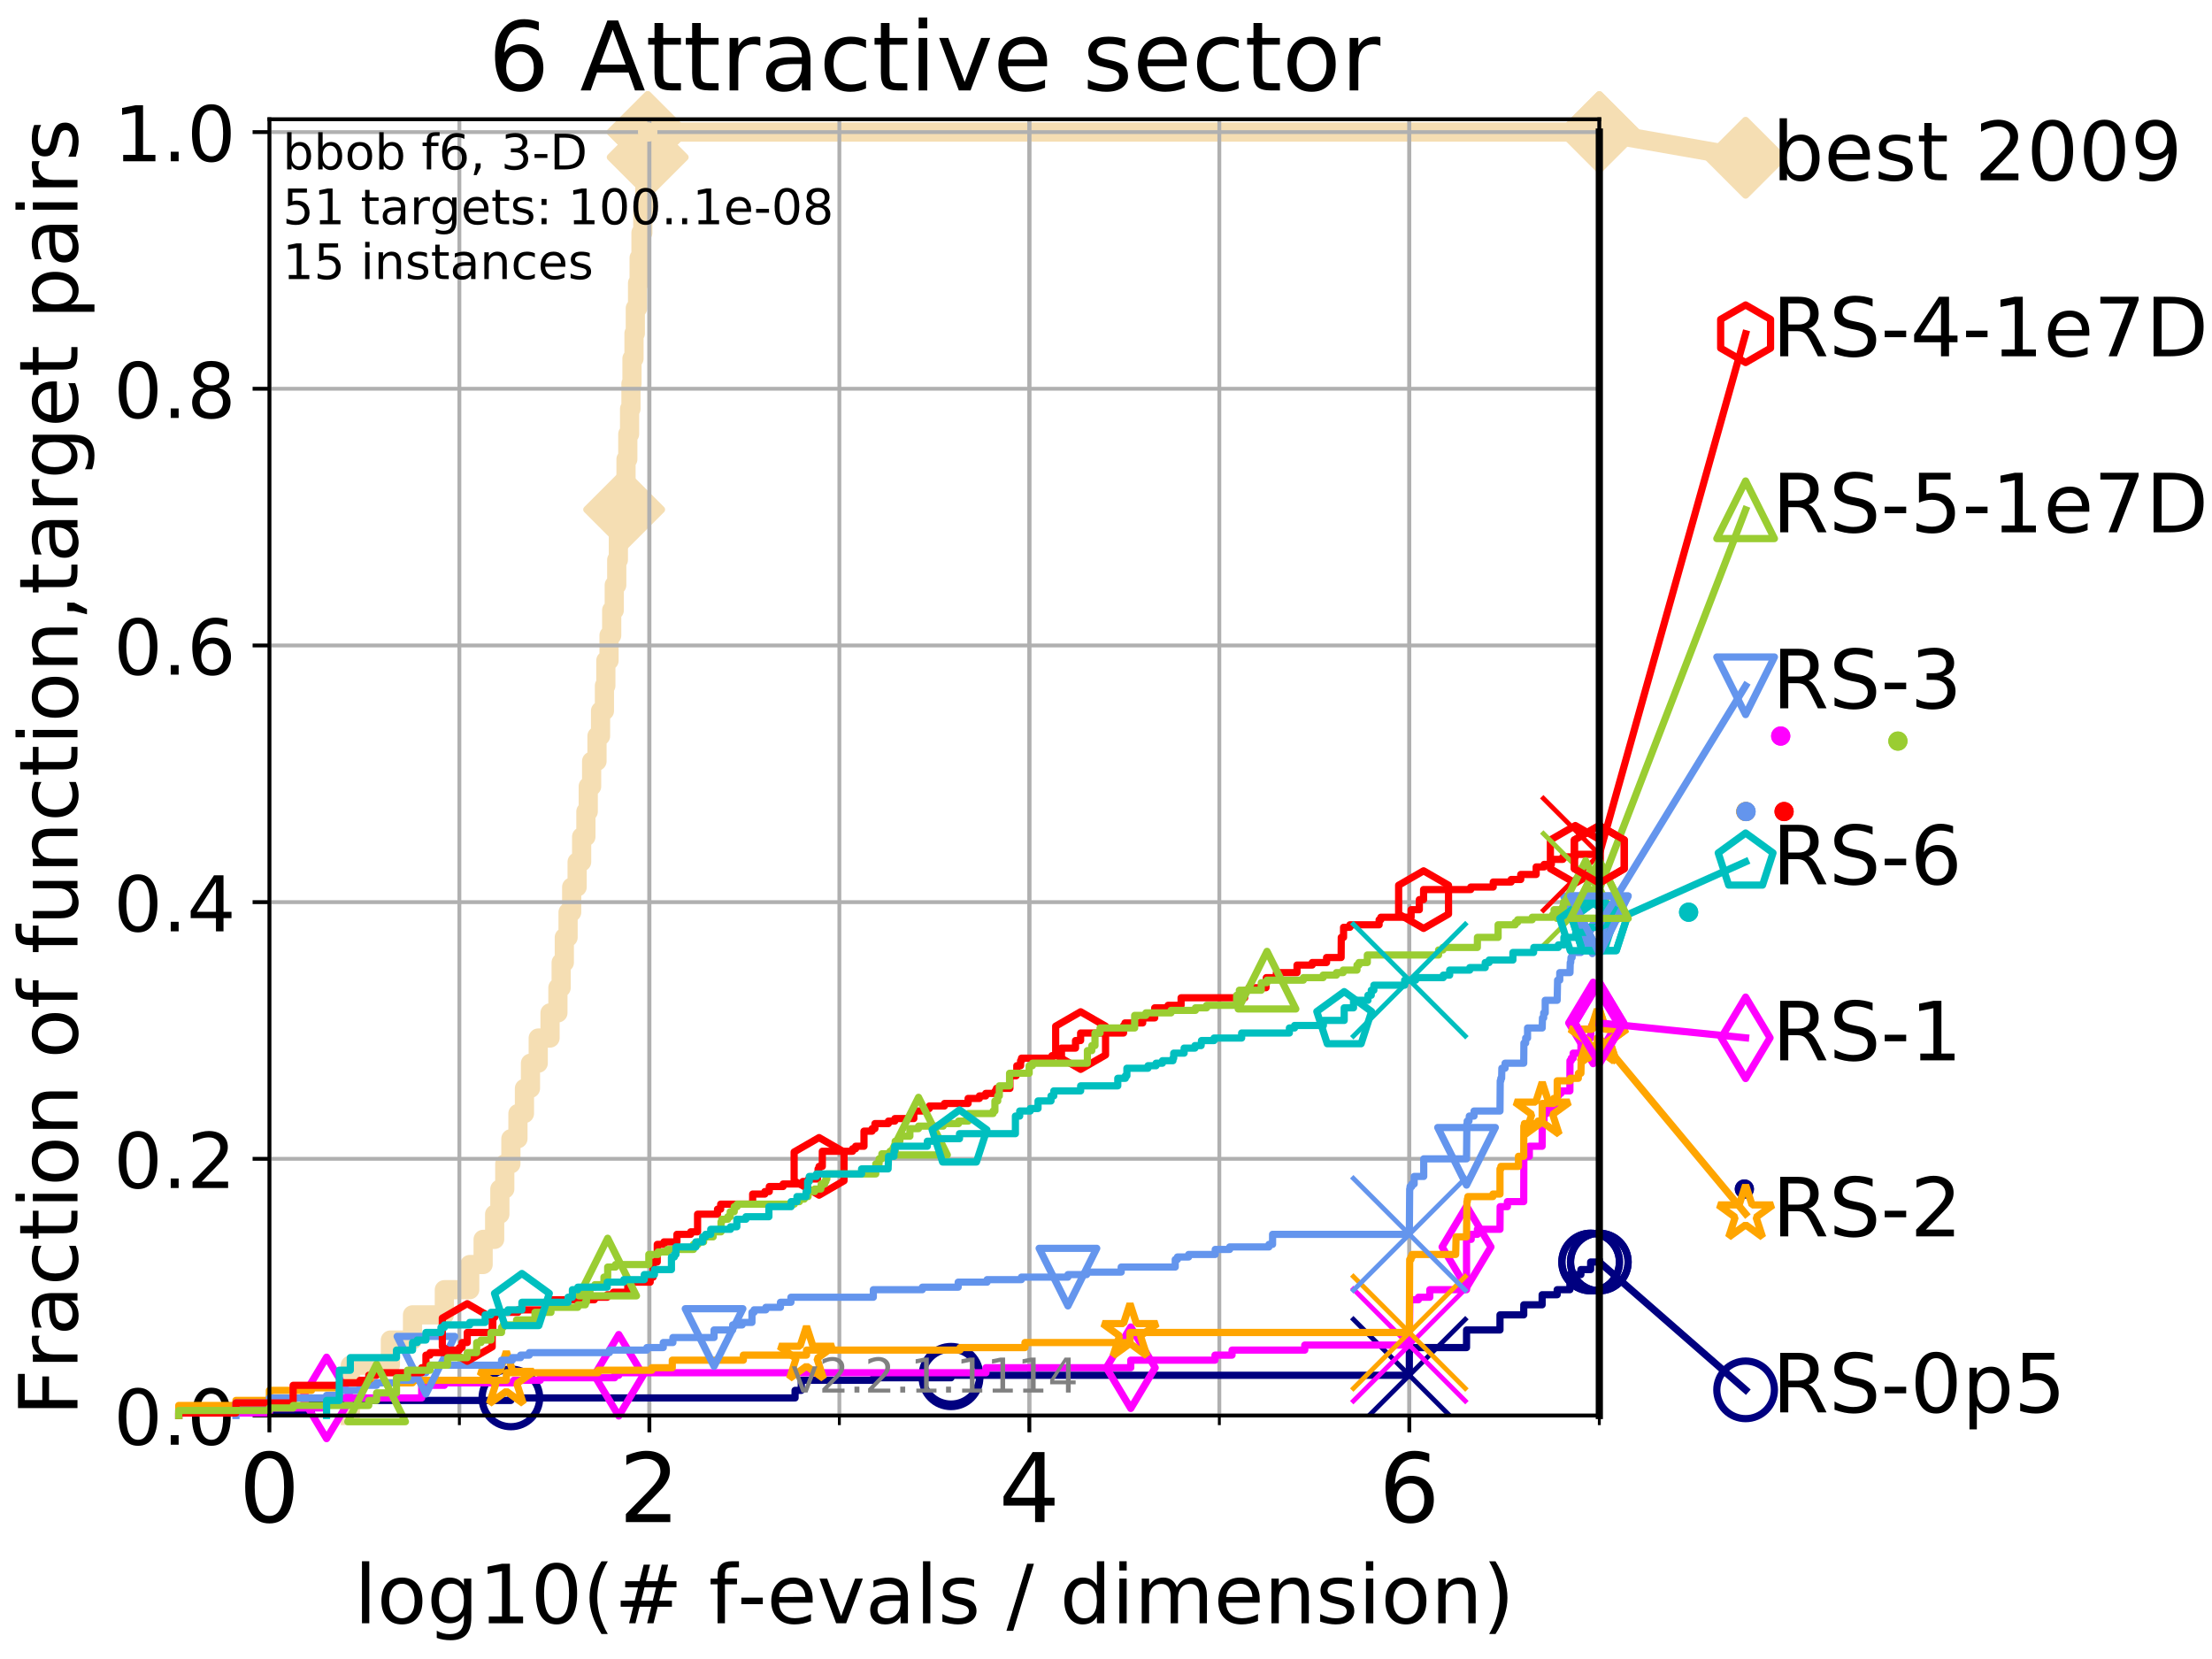 <?xml version="1.0" encoding="utf-8" standalone="no"?>
<!DOCTYPE svg PUBLIC "-//W3C//DTD SVG 1.1//EN"
  "http://www.w3.org/Graphics/SVG/1.1/DTD/svg11.dtd">
<!-- Created with matplotlib (http://matplotlib.org/) -->
<svg height="345.6pt" version="1.1" viewBox="0 0 460.8 345.6" width="460.8pt" xmlns="http://www.w3.org/2000/svg" xmlns:xlink="http://www.w3.org/1999/xlink">
 <defs>
  <style type="text/css">
*{stroke-linecap:butt;stroke-linejoin:round;}
  </style>
 </defs>
 <g id="figure_1">
  <g id="patch_1">
   <path d="M 0 345.6 
L 460.8 345.6 
L 460.8 0 
L 0 0 
z
" style="fill:#ffffff;"/>
  </g>
  <g id="axes_1">
   <g id="patch_2">
    <path d="M 56.12 294.88 
L 333.168 294.88 
L 333.168 24.84 
L 56.12 24.84 
z
" style="fill:#ffffff;"/>
   </g>
   <g id="line2d_1">
    <path d="M 72.979 294.88 
L 72.979 284.395 
L 81.324 284.395 
L 81.324 279.153 
L 85.935 279.153 
L 85.935 273.91 
L 92.564 273.91 
L 92.564 268.668 
L 97.85 268.668 
L 97.85 263.425 
L 100.643 263.425 
L 100.643 258.183 
L 103.045 258.183 
L 103.045 252.94 
L 104.131 252.94 
L 104.131 247.698 
L 105.153 247.698 
L 105.153 242.455 
L 106.427 242.455 
L 106.427 237.213 
L 107.897 237.213 
L 107.897 231.97 
L 109.251 231.97 
L 109.251 226.728 
L 110.506 226.728 
L 110.506 221.485 
L 112.122 221.485 
L 112.122 216.243 
L 114.582 216.243 
L 114.582 211 
L 116.22 211 
L 116.22 205.758 
L 116.901 205.758 
L 116.901 200.515 
L 117.556 200.515 
L 117.556 195.273 
L 118.341 195.273 
L 118.341 190.03 
L 119.092 190.03 
L 119.092 184.788 
L 120.228 184.788 
L 120.228 179.546 
L 121.165 179.546 
L 121.165 174.303 
L 122.053 174.303 
L 122.053 169.061 
L 122.541 169.061 
L 122.541 163.818 
L 123.247 163.818 
L 123.247 158.576 
L 124.364 158.576 
L 124.364 153.333 
L 125.104 153.333 
L 125.104 148.091 
L 125.913 148.091 
L 125.913 142.848 
L 126.207 142.848 
L 126.207 137.606 
L 126.874 137.606 
L 126.874 132.363 
L 127.426 132.363 
L 127.426 127.121 
L 127.96 127.121 
L 127.96 121.878 
L 128.478 121.878 
L 128.478 116.636 
L 128.815 116.636 
L 128.815 111.393 
L 129.55 111.393 
L 129.55 106.151 
L 130.023 106.151 
L 130.023 100.908 
L 130.408 100.908 
L 130.408 95.666 
L 130.784 95.666 
L 130.784 90.423 
L 131.152 90.423 
L 131.152 85.181 
L 131.441 85.181 
L 131.441 79.938 
L 131.655 79.938 
L 131.655 74.696 
L 132.074 74.696 
L 132.074 69.453 
L 132.348 69.453 
L 132.348 64.211 
L 132.817 64.211 
L 132.817 58.969 
L 133.144 58.969 
L 133.144 53.726 
L 133.529 53.726 
L 133.529 48.484 
L 133.906 48.484 
L 133.906 43.241 
L 134.334 43.241 
L 134.334 37.999 
L 134.753 37.999 
L 134.753 32.756 
L 134.929 32.756 
L 134.929 27.514 
L 333.168 27.514 
" style="fill:none;stroke:#f5deb3;stroke-linecap:square;stroke-width:4;"/>
   </g>
   <g id="line2d_2">
    <defs>
     <path d="M -0 7.778 
L 7.778 0 
L 0 -7.778 
L -7.778 -0 
z
" id="mb64804a486" style="stroke:#f5deb3;stroke-linejoin:miter;stroke-width:1.5;"/>
    </defs>
    <g>
     <use style="fill:#f5deb3;stroke:#f5deb3;stroke-linejoin:miter;stroke-width:1.5;" x="130.023" xlink:href="#mb64804a486" y="106.151"/>
     <use style="fill:#f5deb3;stroke:#f5deb3;stroke-linejoin:miter;stroke-width:1.5;" x="134.929" xlink:href="#mb64804a486" y="32.756"/>
     <use style="fill:#f5deb3;stroke:#f5deb3;stroke-linejoin:miter;stroke-width:1.5;" x="134.929" xlink:href="#mb64804a486" y="27.514"/>
     <use style="fill:#f5deb3;stroke:#f5deb3;stroke-linejoin:miter;stroke-width:1.5;" x="134.929" xlink:href="#mb64804a486" y="27.514"/>
     <use style="fill:#f5deb3;stroke:#f5deb3;stroke-linejoin:miter;stroke-width:1.5;" x="333.168" xlink:href="#mb64804a486" y="27.514"/>
    </g>
   </g>
   <g id="line2d_3">
    <path style="fill:none;stroke:#f5deb3;stroke-linecap:square;stroke-width:4;"/>
    <g/>
   </g>
   <g id="line2d_4">
    <path d="M 333.168 27.514 
L 363.643 32.861 
" style="fill:none;stroke:#f5deb3;stroke-linecap:square;stroke-width:4;"/>
    <g>
     <use style="fill:#f5deb3;stroke:#f5deb3;stroke-linejoin:miter;stroke-width:1.5;" x="333.168" xlink:href="#mb64804a486" y="27.514"/>
     <use style="fill:#f5deb3;stroke:#f5deb3;stroke-linejoin:miter;stroke-width:1.5;" x="363.643" xlink:href="#mb64804a486" y="32.861"/>
    </g>
   </g>
   <g id="matplotlib.axis_1">
    <g id="xtick_1">
     <g id="line2d_5">
      <path clip-path="url(#pe15eab57cc)" d="M 56.12 294.88 
L 56.12 24.84 
" style="fill:none;stroke:#b0b0b0;stroke-linecap:square;stroke-width:0.8;"/>
     </g>
     <g id="line2d_6">
      <defs>
       <path d="M 0 0 
L 0 3.5 
" id="mfdd2208c1d" style="stroke:#000000;stroke-width:0.8;"/>
      </defs>
      <g>
       <use style="stroke:#000000;stroke-width:0.8;" x="56.12" xlink:href="#mfdd2208c1d" y="294.88"/>
      </g>
     </g>
     <g id="text_1">
      <!-- 0 -->
      <defs>
       <path d="M 31.781 66.406 
Q 24.172 66.406 20.328 58.906 
Q 16.5 51.422 16.5 36.375 
Q 16.5 21.391 20.328 13.891 
Q 24.172 6.391 31.781 6.391 
Q 39.453 6.391 43.281 13.891 
Q 47.125 21.391 47.125 36.375 
Q 47.125 51.422 43.281 58.906 
Q 39.453 66.406 31.781 66.406 
z
M 31.781 74.219 
Q 44.047 74.219 50.516 64.516 
Q 56.984 54.828 56.984 36.375 
Q 56.984 17.969 50.516 8.266 
Q 44.047 -1.422 31.781 -1.422 
Q 19.531 -1.422 13.062 8.266 
Q 6.594 17.969 6.594 36.375 
Q 6.594 54.828 13.062 64.516 
Q 19.531 74.219 31.781 74.219 
z
" id="DejaVuSans-30"/>
      </defs>
      <g transform="translate(49.758 317.077)scale(0.2 -0.2)">
       <use xlink:href="#DejaVuSans-30"/>
      </g>
     </g>
    </g>
    <g id="xtick_2">
     <g id="line2d_7">
      <path clip-path="url(#pe15eab57cc)" d="M 135.277 294.88 
L 135.277 24.84 
" style="fill:none;stroke:#b0b0b0;stroke-linecap:square;stroke-width:0.8;"/>
     </g>
     <g id="line2d_8">
      <g>
       <use style="stroke:#000000;stroke-width:0.8;" x="135.277" xlink:href="#mfdd2208c1d" y="294.88"/>
      </g>
     </g>
     <g id="text_2">
      <!-- 2 -->
      <defs>
       <path d="M 19.188 8.297 
L 53.609 8.297 
L 53.609 0 
L 7.328 0 
L 7.328 8.297 
Q 12.938 14.109 22.625 23.891 
Q 32.328 33.688 34.812 36.531 
Q 39.547 41.844 41.422 45.531 
Q 43.312 49.219 43.312 52.781 
Q 43.312 58.594 39.234 62.25 
Q 35.156 65.922 28.609 65.922 
Q 23.969 65.922 18.812 64.312 
Q 13.672 62.703 7.812 59.422 
L 7.812 69.391 
Q 13.766 71.781 18.938 73 
Q 24.125 74.219 28.422 74.219 
Q 39.75 74.219 46.484 68.547 
Q 53.219 62.891 53.219 53.422 
Q 53.219 48.922 51.531 44.891 
Q 49.859 40.875 45.406 35.406 
Q 44.188 33.984 37.641 27.219 
Q 31.109 20.453 19.188 8.297 
z
" id="DejaVuSans-32"/>
      </defs>
      <g transform="translate(128.914 317.077)scale(0.2 -0.2)">
       <use xlink:href="#DejaVuSans-32"/>
      </g>
     </g>
    </g>
    <g id="xtick_3">
     <g id="line2d_9">
      <path clip-path="url(#pe15eab57cc)" d="M 214.433 294.88 
L 214.433 24.84 
" style="fill:none;stroke:#b0b0b0;stroke-linecap:square;stroke-width:0.8;"/>
     </g>
     <g id="line2d_10">
      <g>
       <use style="stroke:#000000;stroke-width:0.8;" x="214.433" xlink:href="#mfdd2208c1d" y="294.88"/>
      </g>
     </g>
     <g id="text_3">
      <!-- 4 -->
      <defs>
       <path d="M 37.797 64.312 
L 12.891 25.391 
L 37.797 25.391 
z
M 35.203 72.906 
L 47.609 72.906 
L 47.609 25.391 
L 58.016 25.391 
L 58.016 17.188 
L 47.609 17.188 
L 47.609 0 
L 37.797 0 
L 37.797 17.188 
L 4.891 17.188 
L 4.891 26.703 
z
" id="DejaVuSans-34"/>
      </defs>
      <g transform="translate(208.071 317.077)scale(0.2 -0.2)">
       <use xlink:href="#DejaVuSans-34"/>
      </g>
     </g>
    </g>
    <g id="xtick_4">
     <g id="line2d_11">
      <path clip-path="url(#pe15eab57cc)" d="M 293.59 294.88 
L 293.59 24.84 
" style="fill:none;stroke:#b0b0b0;stroke-linecap:square;stroke-width:0.8;"/>
     </g>
     <g id="line2d_12">
      <g>
       <use style="stroke:#000000;stroke-width:0.8;" x="293.59" xlink:href="#mfdd2208c1d" y="294.88"/>
      </g>
     </g>
     <g id="text_4">
      <!-- 6 -->
      <defs>
       <path d="M 33.016 40.375 
Q 26.375 40.375 22.484 35.828 
Q 18.609 31.297 18.609 23.391 
Q 18.609 15.531 22.484 10.953 
Q 26.375 6.391 33.016 6.391 
Q 39.656 6.391 43.531 10.953 
Q 47.406 15.531 47.406 23.391 
Q 47.406 31.297 43.531 35.828 
Q 39.656 40.375 33.016 40.375 
z
M 52.594 71.297 
L 52.594 62.312 
Q 48.875 64.062 45.094 64.984 
Q 41.312 65.922 37.594 65.922 
Q 27.828 65.922 22.672 59.328 
Q 17.531 52.734 16.797 39.406 
Q 19.672 43.656 24.016 45.922 
Q 28.375 48.188 33.594 48.188 
Q 44.578 48.188 50.953 41.516 
Q 57.328 34.859 57.328 23.391 
Q 57.328 12.156 50.688 5.359 
Q 44.047 -1.422 33.016 -1.422 
Q 20.359 -1.422 13.672 8.266 
Q 6.984 17.969 6.984 36.375 
Q 6.984 53.656 15.188 63.938 
Q 23.391 74.219 37.203 74.219 
Q 40.922 74.219 44.703 73.484 
Q 48.484 72.75 52.594 71.297 
z
" id="DejaVuSans-36"/>
      </defs>
      <g transform="translate(287.227 317.077)scale(0.2 -0.2)">
       <use xlink:href="#DejaVuSans-36"/>
      </g>
     </g>
    </g>
    <g id="xtick_5">
     <g id="line2d_13">
      <path clip-path="url(#pe15eab57cc)" d="M 56.12 294.88 
L 56.12 24.84 
" style="fill:none;stroke:#b0b0b0;stroke-linecap:square;stroke-width:0.8;"/>
     </g>
     <g id="line2d_14">
      <defs>
       <path d="M 0 0 
L 0 2 
" id="m8ca7a68dd2" style="stroke:#000000;stroke-width:0.6;"/>
      </defs>
      <g>
       <use style="stroke:#000000;stroke-width:0.6;" x="56.12" xlink:href="#m8ca7a68dd2" y="294.88"/>
      </g>
     </g>
    </g>
    <g id="xtick_6">
     <g id="line2d_15">
      <path clip-path="url(#pe15eab57cc)" d="M 95.698 294.88 
L 95.698 24.84 
" style="fill:none;stroke:#b0b0b0;stroke-linecap:square;stroke-width:0.8;"/>
     </g>
     <g id="line2d_16">
      <g>
       <use style="stroke:#000000;stroke-width:0.6;" x="95.698" xlink:href="#m8ca7a68dd2" y="294.88"/>
      </g>
     </g>
    </g>
    <g id="xtick_7">
     <g id="line2d_17">
      <path clip-path="url(#pe15eab57cc)" d="M 135.277 294.88 
L 135.277 24.84 
" style="fill:none;stroke:#b0b0b0;stroke-linecap:square;stroke-width:0.8;"/>
     </g>
     <g id="line2d_18">
      <g>
       <use style="stroke:#000000;stroke-width:0.6;" x="135.277" xlink:href="#m8ca7a68dd2" y="294.88"/>
      </g>
     </g>
    </g>
    <g id="xtick_8">
     <g id="line2d_19">
      <path clip-path="url(#pe15eab57cc)" d="M 174.855 294.88 
L 174.855 24.84 
" style="fill:none;stroke:#b0b0b0;stroke-linecap:square;stroke-width:0.8;"/>
     </g>
     <g id="line2d_20">
      <g>
       <use style="stroke:#000000;stroke-width:0.6;" x="174.855" xlink:href="#m8ca7a68dd2" y="294.88"/>
      </g>
     </g>
    </g>
    <g id="xtick_9">
     <g id="line2d_21">
      <path clip-path="url(#pe15eab57cc)" d="M 214.433 294.88 
L 214.433 24.84 
" style="fill:none;stroke:#b0b0b0;stroke-linecap:square;stroke-width:0.8;"/>
     </g>
     <g id="line2d_22">
      <g>
       <use style="stroke:#000000;stroke-width:0.6;" x="214.433" xlink:href="#m8ca7a68dd2" y="294.88"/>
      </g>
     </g>
    </g>
    <g id="xtick_10">
     <g id="line2d_23">
      <path clip-path="url(#pe15eab57cc)" d="M 254.011 294.88 
L 254.011 24.84 
" style="fill:none;stroke:#b0b0b0;stroke-linecap:square;stroke-width:0.8;"/>
     </g>
     <g id="line2d_24">
      <g>
       <use style="stroke:#000000;stroke-width:0.6;" x="254.011" xlink:href="#m8ca7a68dd2" y="294.88"/>
      </g>
     </g>
    </g>
    <g id="xtick_11">
     <g id="line2d_25">
      <path clip-path="url(#pe15eab57cc)" d="M 293.59 294.88 
L 293.59 24.84 
" style="fill:none;stroke:#b0b0b0;stroke-linecap:square;stroke-width:0.8;"/>
     </g>
     <g id="line2d_26">
      <g>
       <use style="stroke:#000000;stroke-width:0.6;" x="293.59" xlink:href="#m8ca7a68dd2" y="294.88"/>
      </g>
     </g>
    </g>
    <g id="xtick_12">
     <g id="line2d_27">
      <path clip-path="url(#pe15eab57cc)" d="M 333.168 294.88 
L 333.168 24.84 
" style="fill:none;stroke:#b0b0b0;stroke-linecap:square;stroke-width:0.8;"/>
     </g>
     <g id="line2d_28">
      <g>
       <use style="stroke:#000000;stroke-width:0.6;" x="333.168" xlink:href="#m8ca7a68dd2" y="294.88"/>
      </g>
     </g>
    </g>
    <g id="text_5">
     <!-- log10(# f-evals / dimension) -->
     <defs>
      <path d="M 9.422 75.984 
L 18.406 75.984 
L 18.406 0 
L 9.422 0 
z
" id="DejaVuSans-6c"/>
      <path d="M 30.609 48.391 
Q 23.391 48.391 19.188 42.75 
Q 14.984 37.109 14.984 27.297 
Q 14.984 17.484 19.156 11.844 
Q 23.344 6.203 30.609 6.203 
Q 37.797 6.203 41.984 11.859 
Q 46.188 17.531 46.188 27.297 
Q 46.188 37.016 41.984 42.703 
Q 37.797 48.391 30.609 48.391 
z
M 30.609 56 
Q 42.328 56 49.016 48.375 
Q 55.719 40.766 55.719 27.297 
Q 55.719 13.875 49.016 6.219 
Q 42.328 -1.422 30.609 -1.422 
Q 18.844 -1.422 12.172 6.219 
Q 5.516 13.875 5.516 27.297 
Q 5.516 40.766 12.172 48.375 
Q 18.844 56 30.609 56 
z
" id="DejaVuSans-6f"/>
      <path d="M 45.406 27.984 
Q 45.406 37.75 41.375 43.109 
Q 37.359 48.484 30.078 48.484 
Q 22.859 48.484 18.828 43.109 
Q 14.797 37.75 14.797 27.984 
Q 14.797 18.266 18.828 12.891 
Q 22.859 7.516 30.078 7.516 
Q 37.359 7.516 41.375 12.891 
Q 45.406 18.266 45.406 27.984 
z
M 54.391 6.781 
Q 54.391 -7.172 48.188 -13.984 
Q 42 -20.797 29.203 -20.797 
Q 24.469 -20.797 20.266 -20.094 
Q 16.062 -19.391 12.109 -17.922 
L 12.109 -9.188 
Q 16.062 -11.328 19.922 -12.344 
Q 23.781 -13.375 27.781 -13.375 
Q 36.625 -13.375 41.016 -8.766 
Q 45.406 -4.156 45.406 5.172 
L 45.406 9.625 
Q 42.625 4.781 38.281 2.391 
Q 33.938 0 27.875 0 
Q 17.828 0 11.672 7.656 
Q 5.516 15.328 5.516 27.984 
Q 5.516 40.672 11.672 48.328 
Q 17.828 56 27.875 56 
Q 33.938 56 38.281 53.609 
Q 42.625 51.219 45.406 46.391 
L 45.406 54.688 
L 54.391 54.688 
z
" id="DejaVuSans-67"/>
      <path d="M 12.406 8.297 
L 28.516 8.297 
L 28.516 63.922 
L 10.984 60.406 
L 10.984 69.391 
L 28.422 72.906 
L 38.281 72.906 
L 38.281 8.297 
L 54.391 8.297 
L 54.391 0 
L 12.406 0 
z
" id="DejaVuSans-31"/>
      <path d="M 31 75.875 
Q 24.469 64.656 21.281 53.656 
Q 18.109 42.672 18.109 31.391 
Q 18.109 20.125 21.312 9.062 
Q 24.516 -2 31 -13.188 
L 23.188 -13.188 
Q 15.875 -1.703 12.234 9.375 
Q 8.594 20.453 8.594 31.391 
Q 8.594 42.281 12.203 53.312 
Q 15.828 64.359 23.188 75.875 
z
" id="DejaVuSans-28"/>
      <path d="M 51.125 44 
L 36.922 44 
L 32.812 27.688 
L 47.125 27.688 
z
M 43.797 71.781 
L 38.719 51.516 
L 52.984 51.516 
L 58.109 71.781 
L 65.922 71.781 
L 60.891 51.516 
L 76.125 51.516 
L 76.125 44 
L 58.984 44 
L 54.984 27.688 
L 70.516 27.688 
L 70.516 20.219 
L 53.078 20.219 
L 48 0 
L 40.188 0 
L 45.219 20.219 
L 30.906 20.219 
L 25.875 0 
L 18.016 0 
L 23.094 20.219 
L 7.719 20.219 
L 7.719 27.688 
L 24.906 27.688 
L 29 44 
L 13.281 44 
L 13.281 51.516 
L 30.906 51.516 
L 35.891 71.781 
z
" id="DejaVuSans-23"/>
      <path id="DejaVuSans-20"/>
      <path d="M 37.109 75.984 
L 37.109 68.5 
L 28.516 68.5 
Q 23.688 68.5 21.797 66.547 
Q 19.922 64.594 19.922 59.516 
L 19.922 54.688 
L 34.719 54.688 
L 34.719 47.703 
L 19.922 47.703 
L 19.922 0 
L 10.891 0 
L 10.891 47.703 
L 2.297 47.703 
L 2.297 54.688 
L 10.891 54.688 
L 10.891 58.5 
Q 10.891 67.625 15.141 71.797 
Q 19.391 75.984 28.609 75.984 
z
" id="DejaVuSans-66"/>
      <path d="M 4.891 31.391 
L 31.203 31.391 
L 31.203 23.391 
L 4.891 23.391 
z
" id="DejaVuSans-2d"/>
      <path d="M 56.203 29.594 
L 56.203 25.203 
L 14.891 25.203 
Q 15.484 15.922 20.484 11.062 
Q 25.484 6.203 34.422 6.203 
Q 39.594 6.203 44.453 7.469 
Q 49.312 8.734 54.109 11.281 
L 54.109 2.781 
Q 49.266 0.734 44.188 -0.344 
Q 39.109 -1.422 33.891 -1.422 
Q 20.797 -1.422 13.156 6.188 
Q 5.516 13.812 5.516 26.812 
Q 5.516 40.234 12.766 48.109 
Q 20.016 56 32.328 56 
Q 43.359 56 49.781 48.891 
Q 56.203 41.797 56.203 29.594 
z
M 47.219 32.234 
Q 47.125 39.594 43.094 43.984 
Q 39.062 48.391 32.422 48.391 
Q 24.906 48.391 20.391 44.141 
Q 15.875 39.891 15.188 32.172 
z
" id="DejaVuSans-65"/>
      <path d="M 2.984 54.688 
L 12.5 54.688 
L 29.594 8.797 
L 46.688 54.688 
L 56.203 54.688 
L 35.688 0 
L 23.484 0 
z
" id="DejaVuSans-76"/>
      <path d="M 34.281 27.484 
Q 23.391 27.484 19.188 25 
Q 14.984 22.516 14.984 16.5 
Q 14.984 11.719 18.141 8.906 
Q 21.297 6.109 26.703 6.109 
Q 34.188 6.109 38.703 11.406 
Q 43.219 16.703 43.219 25.484 
L 43.219 27.484 
z
M 52.203 31.203 
L 52.203 0 
L 43.219 0 
L 43.219 8.297 
Q 40.141 3.328 35.547 0.953 
Q 30.953 -1.422 24.312 -1.422 
Q 15.922 -1.422 10.953 3.297 
Q 6 8.016 6 15.922 
Q 6 25.141 12.172 29.828 
Q 18.359 34.516 30.609 34.516 
L 43.219 34.516 
L 43.219 35.406 
Q 43.219 41.609 39.141 45 
Q 35.062 48.391 27.688 48.391 
Q 23 48.391 18.547 47.266 
Q 14.109 46.141 10.016 43.891 
L 10.016 52.203 
Q 14.938 54.109 19.578 55.047 
Q 24.219 56 28.609 56 
Q 40.484 56 46.344 49.844 
Q 52.203 43.703 52.203 31.203 
z
" id="DejaVuSans-61"/>
      <path d="M 44.281 53.078 
L 44.281 44.578 
Q 40.484 46.531 36.375 47.5 
Q 32.281 48.484 27.875 48.484 
Q 21.188 48.484 17.844 46.438 
Q 14.5 44.391 14.5 40.281 
Q 14.5 37.156 16.891 35.375 
Q 19.281 33.594 26.516 31.984 
L 29.594 31.297 
Q 39.156 29.25 43.188 25.516 
Q 47.219 21.781 47.219 15.094 
Q 47.219 7.469 41.188 3.016 
Q 35.156 -1.422 24.609 -1.422 
Q 20.219 -1.422 15.453 -0.562 
Q 10.688 0.297 5.422 2 
L 5.422 11.281 
Q 10.406 8.688 15.234 7.391 
Q 20.062 6.109 24.812 6.109 
Q 31.156 6.109 34.562 8.281 
Q 37.984 10.453 37.984 14.406 
Q 37.984 18.062 35.516 20.016 
Q 33.062 21.969 24.703 23.781 
L 21.578 24.516 
Q 13.234 26.266 9.516 29.906 
Q 5.812 33.547 5.812 39.891 
Q 5.812 47.609 11.281 51.797 
Q 16.75 56 26.812 56 
Q 31.781 56 36.172 55.266 
Q 40.578 54.547 44.281 53.078 
z
" id="DejaVuSans-73"/>
      <path d="M 25.391 72.906 
L 33.688 72.906 
L 8.297 -9.281 
L 0 -9.281 
z
" id="DejaVuSans-2f"/>
      <path d="M 45.406 46.391 
L 45.406 75.984 
L 54.391 75.984 
L 54.391 0 
L 45.406 0 
L 45.406 8.203 
Q 42.578 3.328 38.25 0.953 
Q 33.938 -1.422 27.875 -1.422 
Q 17.969 -1.422 11.734 6.484 
Q 5.516 14.406 5.516 27.297 
Q 5.516 40.188 11.734 48.094 
Q 17.969 56 27.875 56 
Q 33.938 56 38.25 53.625 
Q 42.578 51.266 45.406 46.391 
z
M 14.797 27.297 
Q 14.797 17.391 18.875 11.75 
Q 22.953 6.109 30.078 6.109 
Q 37.203 6.109 41.297 11.75 
Q 45.406 17.391 45.406 27.297 
Q 45.406 37.203 41.297 42.844 
Q 37.203 48.484 30.078 48.484 
Q 22.953 48.484 18.875 42.844 
Q 14.797 37.203 14.797 27.297 
z
" id="DejaVuSans-64"/>
      <path d="M 9.422 54.688 
L 18.406 54.688 
L 18.406 0 
L 9.422 0 
z
M 9.422 75.984 
L 18.406 75.984 
L 18.406 64.594 
L 9.422 64.594 
z
" id="DejaVuSans-69"/>
      <path d="M 52 44.188 
Q 55.375 50.25 60.062 53.125 
Q 64.75 56 71.094 56 
Q 79.641 56 84.281 50.016 
Q 88.922 44.047 88.922 33.016 
L 88.922 0 
L 79.891 0 
L 79.891 32.719 
Q 79.891 40.578 77.094 44.375 
Q 74.312 48.188 68.609 48.188 
Q 61.625 48.188 57.562 43.547 
Q 53.516 38.922 53.516 30.906 
L 53.516 0 
L 44.484 0 
L 44.484 32.719 
Q 44.484 40.625 41.703 44.406 
Q 38.922 48.188 33.109 48.188 
Q 26.219 48.188 22.156 43.531 
Q 18.109 38.875 18.109 30.906 
L 18.109 0 
L 9.078 0 
L 9.078 54.688 
L 18.109 54.688 
L 18.109 46.188 
Q 21.188 51.219 25.484 53.609 
Q 29.781 56 35.688 56 
Q 41.656 56 45.828 52.969 
Q 50 49.953 52 44.188 
z
" id="DejaVuSans-6d"/>
      <path d="M 54.891 33.016 
L 54.891 0 
L 45.906 0 
L 45.906 32.719 
Q 45.906 40.484 42.875 44.328 
Q 39.844 48.188 33.797 48.188 
Q 26.516 48.188 22.312 43.547 
Q 18.109 38.922 18.109 30.906 
L 18.109 0 
L 9.078 0 
L 9.078 54.688 
L 18.109 54.688 
L 18.109 46.188 
Q 21.344 51.125 25.703 53.562 
Q 30.078 56 35.797 56 
Q 45.219 56 50.047 50.172 
Q 54.891 44.344 54.891 33.016 
z
" id="DejaVuSans-6e"/>
      <path d="M 8.016 75.875 
L 15.828 75.875 
Q 23.141 64.359 26.781 53.312 
Q 30.422 42.281 30.422 31.391 
Q 30.422 20.453 26.781 9.375 
Q 23.141 -1.703 15.828 -13.188 
L 8.016 -13.188 
Q 14.5 -2 17.703 9.062 
Q 20.906 20.125 20.906 31.391 
Q 20.906 42.672 17.703 53.656 
Q 14.5 64.656 8.016 75.875 
z
" id="DejaVuSans-29"/>
     </defs>
     <g transform="translate(73.803 338.154)scale(0.17 -0.17)">
      <use xlink:href="#DejaVuSans-6c"/>
      <use x="27.783" xlink:href="#DejaVuSans-6f"/>
      <use x="88.965" xlink:href="#DejaVuSans-67"/>
      <use x="152.441" xlink:href="#DejaVuSans-31"/>
      <use x="216.064" xlink:href="#DejaVuSans-30"/>
      <use x="279.688" xlink:href="#DejaVuSans-28"/>
      <use x="318.701" xlink:href="#DejaVuSans-23"/>
      <use x="402.49" xlink:href="#DejaVuSans-20"/>
      <use x="434.277" xlink:href="#DejaVuSans-66"/>
      <use x="469.404" xlink:href="#DejaVuSans-2d"/>
      <use x="505.488" xlink:href="#DejaVuSans-65"/>
      <use x="567.012" xlink:href="#DejaVuSans-76"/>
      <use x="626.191" xlink:href="#DejaVuSans-61"/>
      <use x="687.471" xlink:href="#DejaVuSans-6c"/>
      <use x="715.254" xlink:href="#DejaVuSans-73"/>
      <use x="767.354" xlink:href="#DejaVuSans-20"/>
      <use x="799.141" xlink:href="#DejaVuSans-2f"/>
      <use x="832.832" xlink:href="#DejaVuSans-20"/>
      <use x="864.619" xlink:href="#DejaVuSans-64"/>
      <use x="928.096" xlink:href="#DejaVuSans-69"/>
      <use x="955.879" xlink:href="#DejaVuSans-6d"/>
      <use x="1053.291" xlink:href="#DejaVuSans-65"/>
      <use x="1114.814" xlink:href="#DejaVuSans-6e"/>
      <use x="1178.193" xlink:href="#DejaVuSans-73"/>
      <use x="1230.293" xlink:href="#DejaVuSans-69"/>
      <use x="1258.076" xlink:href="#DejaVuSans-6f"/>
      <use x="1319.258" xlink:href="#DejaVuSans-6e"/>
      <use x="1382.637" xlink:href="#DejaVuSans-29"/>
     </g>
    </g>
   </g>
   <g id="matplotlib.axis_2">
    <g id="ytick_1">
     <g id="line2d_29">
      <path clip-path="url(#pe15eab57cc)" d="M 56.12 294.88 
L 333.168 294.88 
" style="fill:none;stroke:#b0b0b0;stroke-linecap:square;stroke-width:0.8;"/>
     </g>
     <g id="line2d_30">
      <defs>
       <path d="M 0 0 
L -3.5 0 
" id="md3843b88cc" style="stroke:#000000;stroke-width:0.8;"/>
      </defs>
      <g>
       <use style="stroke:#000000;stroke-width:0.8;" x="56.12" xlink:href="#md3843b88cc" y="294.88"/>
      </g>
     </g>
     <g id="text_6">
      <!-- 0.0 -->
      <defs>
       <path d="M 10.688 12.406 
L 21 12.406 
L 21 0 
L 10.688 0 
z
" id="DejaVuSans-2e"/>
      </defs>
      <g transform="translate(23.675 300.959)scale(0.16 -0.16)">
       <use xlink:href="#DejaVuSans-30"/>
       <use x="63.623" xlink:href="#DejaVuSans-2e"/>
       <use x="95.41" xlink:href="#DejaVuSans-30"/>
      </g>
     </g>
    </g>
    <g id="ytick_2">
     <g id="line2d_31">
      <path clip-path="url(#pe15eab57cc)" d="M 56.12 241.407 
L 333.168 241.407 
" style="fill:none;stroke:#b0b0b0;stroke-linecap:square;stroke-width:0.8;"/>
     </g>
     <g id="line2d_32">
      <g>
       <use style="stroke:#000000;stroke-width:0.8;" x="56.12" xlink:href="#md3843b88cc" y="241.407"/>
      </g>
     </g>
     <g id="text_7">
      <!-- 0.2 -->
      <g transform="translate(23.675 247.485)scale(0.16 -0.16)">
       <use xlink:href="#DejaVuSans-30"/>
       <use x="63.623" xlink:href="#DejaVuSans-2e"/>
       <use x="95.41" xlink:href="#DejaVuSans-32"/>
      </g>
     </g>
    </g>
    <g id="ytick_3">
     <g id="line2d_33">
      <path clip-path="url(#pe15eab57cc)" d="M 56.12 187.933 
L 333.168 187.933 
" style="fill:none;stroke:#b0b0b0;stroke-linecap:square;stroke-width:0.8;"/>
     </g>
     <g id="line2d_34">
      <g>
       <use style="stroke:#000000;stroke-width:0.8;" x="56.12" xlink:href="#md3843b88cc" y="187.933"/>
      </g>
     </g>
     <g id="text_8">
      <!-- 0.4 -->
      <g transform="translate(23.675 194.012)scale(0.16 -0.16)">
       <use xlink:href="#DejaVuSans-30"/>
       <use x="63.623" xlink:href="#DejaVuSans-2e"/>
       <use x="95.41" xlink:href="#DejaVuSans-34"/>
      </g>
     </g>
    </g>
    <g id="ytick_4">
     <g id="line2d_35">
      <path clip-path="url(#pe15eab57cc)" d="M 56.12 134.46 
L 333.168 134.46 
" style="fill:none;stroke:#b0b0b0;stroke-linecap:square;stroke-width:0.8;"/>
     </g>
     <g id="line2d_36">
      <g>
       <use style="stroke:#000000;stroke-width:0.8;" x="56.12" xlink:href="#md3843b88cc" y="134.46"/>
      </g>
     </g>
     <g id="text_9">
      <!-- 0.6 -->
      <g transform="translate(23.675 140.539)scale(0.16 -0.16)">
       <use xlink:href="#DejaVuSans-30"/>
       <use x="63.623" xlink:href="#DejaVuSans-2e"/>
       <use x="95.41" xlink:href="#DejaVuSans-36"/>
      </g>
     </g>
    </g>
    <g id="ytick_5">
     <g id="line2d_37">
      <path clip-path="url(#pe15eab57cc)" d="M 56.12 80.987 
L 333.168 80.987 
" style="fill:none;stroke:#b0b0b0;stroke-linecap:square;stroke-width:0.8;"/>
     </g>
     <g id="line2d_38">
      <g>
       <use style="stroke:#000000;stroke-width:0.8;" x="56.12" xlink:href="#md3843b88cc" y="80.987"/>
      </g>
     </g>
     <g id="text_10">
      <!-- 0.8 -->
      <defs>
       <path d="M 31.781 34.625 
Q 24.75 34.625 20.719 30.859 
Q 16.703 27.094 16.703 20.516 
Q 16.703 13.922 20.719 10.156 
Q 24.75 6.391 31.781 6.391 
Q 38.812 6.391 42.859 10.172 
Q 46.922 13.969 46.922 20.516 
Q 46.922 27.094 42.891 30.859 
Q 38.875 34.625 31.781 34.625 
z
M 21.922 38.812 
Q 15.578 40.375 12.031 44.719 
Q 8.5 49.078 8.5 55.328 
Q 8.5 64.062 14.719 69.141 
Q 20.953 74.219 31.781 74.219 
Q 42.672 74.219 48.875 69.141 
Q 55.078 64.062 55.078 55.328 
Q 55.078 49.078 51.531 44.719 
Q 48 40.375 41.703 38.812 
Q 48.828 37.156 52.797 32.312 
Q 56.781 27.484 56.781 20.516 
Q 56.781 9.906 50.312 4.234 
Q 43.844 -1.422 31.781 -1.422 
Q 19.734 -1.422 13.25 4.234 
Q 6.781 9.906 6.781 20.516 
Q 6.781 27.484 10.781 32.312 
Q 14.797 37.156 21.922 38.812 
z
M 18.312 54.391 
Q 18.312 48.734 21.844 45.562 
Q 25.391 42.391 31.781 42.391 
Q 38.141 42.391 41.719 45.562 
Q 45.312 48.734 45.312 54.391 
Q 45.312 60.062 41.719 63.234 
Q 38.141 66.406 31.781 66.406 
Q 25.391 66.406 21.844 63.234 
Q 18.312 60.062 18.312 54.391 
z
" id="DejaVuSans-38"/>
      </defs>
      <g transform="translate(23.675 87.066)scale(0.16 -0.16)">
       <use xlink:href="#DejaVuSans-30"/>
       <use x="63.623" xlink:href="#DejaVuSans-2e"/>
       <use x="95.41" xlink:href="#DejaVuSans-38"/>
      </g>
     </g>
    </g>
    <g id="ytick_6">
     <g id="line2d_39">
      <path clip-path="url(#pe15eab57cc)" d="M 56.12 27.514 
L 333.168 27.514 
" style="fill:none;stroke:#b0b0b0;stroke-linecap:square;stroke-width:0.8;"/>
     </g>
     <g id="line2d_40">
      <g>
       <use style="stroke:#000000;stroke-width:0.8;" x="56.12" xlink:href="#md3843b88cc" y="27.514"/>
      </g>
     </g>
     <g id="text_11">
      <!-- 1.0 -->
      <g transform="translate(23.675 33.592)scale(0.16 -0.16)">
       <use xlink:href="#DejaVuSans-31"/>
       <use x="63.623" xlink:href="#DejaVuSans-2e"/>
       <use x="95.41" xlink:href="#DejaVuSans-30"/>
      </g>
     </g>
    </g>
    <g id="text_12">
     <!-- Fraction of function,target pairs -->
     <defs>
      <path d="M 9.812 72.906 
L 51.703 72.906 
L 51.703 64.594 
L 19.672 64.594 
L 19.672 43.109 
L 48.578 43.109 
L 48.578 34.812 
L 19.672 34.812 
L 19.672 0 
L 9.812 0 
z
" id="DejaVuSans-46"/>
      <path d="M 41.109 46.297 
Q 39.594 47.172 37.812 47.578 
Q 36.031 48 33.891 48 
Q 26.266 48 22.188 43.047 
Q 18.109 38.094 18.109 28.812 
L 18.109 0 
L 9.078 0 
L 9.078 54.688 
L 18.109 54.688 
L 18.109 46.188 
Q 20.953 51.172 25.484 53.578 
Q 30.031 56 36.531 56 
Q 37.453 56 38.578 55.875 
Q 39.703 55.766 41.062 55.516 
z
" id="DejaVuSans-72"/>
      <path d="M 48.781 52.594 
L 48.781 44.188 
Q 44.969 46.297 41.141 47.344 
Q 37.312 48.391 33.406 48.391 
Q 24.656 48.391 19.812 42.844 
Q 14.984 37.312 14.984 27.297 
Q 14.984 17.281 19.812 11.734 
Q 24.656 6.203 33.406 6.203 
Q 37.312 6.203 41.141 7.25 
Q 44.969 8.297 48.781 10.406 
L 48.781 2.094 
Q 45.016 0.344 40.984 -0.531 
Q 36.969 -1.422 32.422 -1.422 
Q 20.062 -1.422 12.781 6.344 
Q 5.516 14.109 5.516 27.297 
Q 5.516 40.672 12.859 48.328 
Q 20.219 56 33.016 56 
Q 37.156 56 41.109 55.141 
Q 45.062 54.297 48.781 52.594 
z
" id="DejaVuSans-63"/>
      <path d="M 18.312 70.219 
L 18.312 54.688 
L 36.812 54.688 
L 36.812 47.703 
L 18.312 47.703 
L 18.312 18.016 
Q 18.312 11.328 20.141 9.422 
Q 21.969 7.516 27.594 7.516 
L 36.812 7.516 
L 36.812 0 
L 27.594 0 
Q 17.188 0 13.234 3.875 
Q 9.281 7.766 9.281 18.016 
L 9.281 47.703 
L 2.688 47.703 
L 2.688 54.688 
L 9.281 54.688 
L 9.281 70.219 
z
" id="DejaVuSans-74"/>
      <path d="M 8.5 21.578 
L 8.5 54.688 
L 17.484 54.688 
L 17.484 21.922 
Q 17.484 14.156 20.5 10.266 
Q 23.531 6.391 29.594 6.391 
Q 36.859 6.391 41.078 11.031 
Q 45.312 15.672 45.312 23.688 
L 45.312 54.688 
L 54.297 54.688 
L 54.297 0 
L 45.312 0 
L 45.312 8.406 
Q 42.047 3.422 37.719 1 
Q 33.406 -1.422 27.688 -1.422 
Q 18.266 -1.422 13.375 4.438 
Q 8.5 10.297 8.5 21.578 
z
M 31.109 56 
z
" id="DejaVuSans-75"/>
      <path d="M 11.719 12.406 
L 22.016 12.406 
L 22.016 4 
L 14.016 -11.625 
L 7.719 -11.625 
L 11.719 4 
z
" id="DejaVuSans-2c"/>
      <path d="M 18.109 8.203 
L 18.109 -20.797 
L 9.078 -20.797 
L 9.078 54.688 
L 18.109 54.688 
L 18.109 46.391 
Q 20.953 51.266 25.266 53.625 
Q 29.594 56 35.594 56 
Q 45.562 56 51.781 48.094 
Q 58.016 40.188 58.016 27.297 
Q 58.016 14.406 51.781 6.484 
Q 45.562 -1.422 35.594 -1.422 
Q 29.594 -1.422 25.266 0.953 
Q 20.953 3.328 18.109 8.203 
z
M 48.688 27.297 
Q 48.688 37.203 44.609 42.844 
Q 40.531 48.484 33.406 48.484 
Q 26.266 48.484 22.188 42.844 
Q 18.109 37.203 18.109 27.297 
Q 18.109 17.391 22.188 11.75 
Q 26.266 6.109 33.406 6.109 
Q 40.531 6.109 44.609 11.75 
Q 48.688 17.391 48.688 27.297 
z
" id="DejaVuSans-70"/>
     </defs>
     <g transform="translate(16.14 294.999)rotate(-90)scale(0.17 -0.17)">
      <use xlink:href="#DejaVuSans-46"/>
      <use x="57.41" xlink:href="#DejaVuSans-72"/>
      <use x="98.523" xlink:href="#DejaVuSans-61"/>
      <use x="159.803" xlink:href="#DejaVuSans-63"/>
      <use x="214.783" xlink:href="#DejaVuSans-74"/>
      <use x="253.992" xlink:href="#DejaVuSans-69"/>
      <use x="281.775" xlink:href="#DejaVuSans-6f"/>
      <use x="342.957" xlink:href="#DejaVuSans-6e"/>
      <use x="406.336" xlink:href="#DejaVuSans-20"/>
      <use x="438.123" xlink:href="#DejaVuSans-6f"/>
      <use x="499.305" xlink:href="#DejaVuSans-66"/>
      <use x="534.51" xlink:href="#DejaVuSans-20"/>
      <use x="566.297" xlink:href="#DejaVuSans-66"/>
      <use x="601.502" xlink:href="#DejaVuSans-75"/>
      <use x="664.881" xlink:href="#DejaVuSans-6e"/>
      <use x="728.26" xlink:href="#DejaVuSans-63"/>
      <use x="783.24" xlink:href="#DejaVuSans-74"/>
      <use x="822.449" xlink:href="#DejaVuSans-69"/>
      <use x="850.232" xlink:href="#DejaVuSans-6f"/>
      <use x="911.414" xlink:href="#DejaVuSans-6e"/>
      <use x="974.793" xlink:href="#DejaVuSans-2c"/>
      <use x="1006.58" xlink:href="#DejaVuSans-74"/>
      <use x="1045.789" xlink:href="#DejaVuSans-61"/>
      <use x="1107.068" xlink:href="#DejaVuSans-72"/>
      <use x="1148.166" xlink:href="#DejaVuSans-67"/>
      <use x="1211.643" xlink:href="#DejaVuSans-65"/>
      <use x="1273.166" xlink:href="#DejaVuSans-74"/>
      <use x="1312.375" xlink:href="#DejaVuSans-20"/>
      <use x="1344.162" xlink:href="#DejaVuSans-70"/>
      <use x="1407.639" xlink:href="#DejaVuSans-61"/>
      <use x="1468.918" xlink:href="#DejaVuSans-69"/>
      <use x="1496.701" xlink:href="#DejaVuSans-72"/>
      <use x="1537.814" xlink:href="#DejaVuSans-73"/>
     </g>
    </g>
   </g>
   <g id="line2d_41">
    <defs>
     <path d="M 0 1.5 
C 0.398 1.5 0.779 1.342 1.061 1.061 
C 1.342 0.779 1.5 0.398 1.5 0 
C 1.5 -0.398 1.342 -0.779 1.061 -1.061 
C 0.779 -1.342 0.398 -1.5 0 -1.5 
C -0.398 -1.5 -0.779 -1.342 -1.061 -1.061 
C -1.342 -0.779 -1.5 -0.398 -1.5 0 
C -1.5 0.398 -1.342 0.779 -1.061 1.061 
C -0.779 1.342 -0.398 1.5 0 1.5 
z
" id="mb7b1af9e36" style="stroke:#f5deb3;"/>
    </defs>
    <g>
     <use style="fill:#f5deb3;stroke:#f5deb3;" x="134.929" xlink:href="#mb7b1af9e36" y="27.514"/>
     <use style="fill:#f5deb3;stroke:#f5deb3;" x="134.929" xlink:href="#mb7b1af9e36" y="27.514"/>
    </g>
   </g>
   <g id="line2d_42">
    <defs>
     <path d="M 0 1.5 
C 0.398 1.5 0.779 1.342 1.061 1.061 
C 1.342 0.779 1.5 0.398 1.5 0 
C 1.5 -0.398 1.342 -0.779 1.061 -1.061 
C 0.779 -1.342 0.398 -1.5 0 -1.5 
C -0.398 -1.5 -0.779 -1.342 -1.061 -1.061 
C -1.342 -0.779 -1.5 -0.398 -1.5 0 
C -1.5 0.398 -1.342 0.779 -1.061 1.061 
C -0.779 1.342 -0.398 1.5 0 1.5 
z
" id="m48acb61dff" style="stroke:#000080;"/>
    </defs>
    <g>
     <use style="fill:#000080;stroke:#000080;" x="363.383" xlink:href="#m48acb61dff" y="247.698"/>
     <use style="fill:#000080;stroke:#000080;" x="363.383" xlink:href="#m48acb61dff" y="247.698"/>
    </g>
   </g>
   <g id="line2d_43">
    <path d="M 37.236 294.88 
L 37.236 293.832 
L 64.9 293.832 
L 64.9 291.735 
L 106.427 291.735 
L 106.427 291.21 
L 165.629 291.21 
L 165.629 289.638 
L 166.922 289.638 
L 166.922 287.541 
L 181.976 287.541 
L 181.976 287.016 
L 198.115 287.016 
L 198.115 286.492 
L 293.59 286.492 
L 293.59 284.919 
L 293.59 284.919 
L 293.59 283.347 
L 293.59 283.347 
L 293.59 282.822 
L 293.594 282.822 
L 293.594 282.298 
L 293.599 282.298 
L 293.599 281.774 
L 293.616 281.774 
L 293.616 280.725 
L 305.504 280.725 
L 305.504 280.201 
L 305.506 280.201 
L 305.506 279.677 
L 305.508 279.677 
L 305.508 279.153 
L 305.509 279.153 
L 305.509 278.628 
L 305.509 278.628 
L 305.509 277.58 
L 305.517 277.58 
L 305.517 277.056 
L 312.473 277.056 
L 312.473 276.531 
L 312.473 276.531 
L 312.473 276.007 
L 312.475 276.007 
L 312.475 275.483 
L 312.476 275.483 
L 312.476 274.959 
L 312.477 274.959 
L 312.477 273.91 
L 317.421 273.91 
L 317.421 272.862 
L 317.425 272.862 
L 317.425 272.337 
L 317.435 272.337 
L 317.435 271.813 
L 321.254 271.813 
L 321.254 271.289 
L 321.254 271.289 
L 321.254 270.765 
L 321.254 270.765 
L 321.254 270.24 
L 321.256 270.24 
L 321.256 269.716 
L 324.389 269.716 
L 324.389 268.668 
L 327.038 268.668 
L 327.038 268.143 
L 327.039 268.143 
L 327.039 267.095 
L 327.041 267.095 
L 327.041 266.571 
L 327.047 266.571 
L 327.047 265.522 
L 329.332 265.522 
L 329.332 264.474 
L 331.357 264.474 
L 331.357 263.949 
L 331.358 263.949 
L 331.358 263.425 
L 331.36 263.425 
L 331.36 262.901 
L 333.168 262.901 
" style="fill:none;stroke:#000080;stroke-linecap:square;stroke-width:1.5;"/>
   </g>
   <g id="line2d_44">
    <defs>
     <path d="M 0 6 
C 1.591 6 3.117 5.368 4.243 4.243 
C 5.368 3.117 6 1.591 6 0 
C 6 -1.591 5.368 -3.117 4.243 -4.243 
C 3.117 -5.368 1.591 -6 0 -6 
C -1.591 -6 -3.117 -5.368 -4.243 -4.243 
C -5.368 -3.117 -6 -1.591 -6 0 
C -6 1.591 -5.368 3.117 -4.243 4.243 
C -3.117 5.368 -1.591 6 0 6 
z
" id="m1f8c5c7ce0" style="stroke:#000080;stroke-width:1.5;"/>
    </defs>
    <g>
     <use style="fill-opacity:0;stroke:#000080;stroke-width:1.5;" x="106.427" xlink:href="#m1f8c5c7ce0" y="291.21"/>
     <use style="fill-opacity:0;stroke:#000080;stroke-width:1.5;" x="198.115" xlink:href="#m1f8c5c7ce0" y="287.016"/>
     <use style="fill-opacity:0;stroke:#000080;stroke-width:1.5;" x="198.115" xlink:href="#m1f8c5c7ce0" y="286.492"/>
     <use style="fill-opacity:0;stroke:#000080;stroke-width:1.5;" x="331.36" xlink:href="#m1f8c5c7ce0" y="262.901"/>
     <use style="fill-opacity:0;stroke:#000080;stroke-width:1.5;" x="331.36" xlink:href="#m1f8c5c7ce0" y="262.901"/>
     <use style="fill-opacity:0;stroke:#000080;stroke-width:1.5;" x="333.168" xlink:href="#m1f8c5c7ce0" y="262.901"/>
    </g>
   </g>
   <g id="line2d_45">
    <path style="fill:none;stroke:#000080;stroke-linecap:square;stroke-width:1.5;"/>
    <g/>
   </g>
   <g id="line2d_46">
    <path clip-path="url(#pe15eab57cc)" d="M 293.59 286.492 
" style="fill:none;stroke:#000080;stroke-linecap:square;stroke-width:1.5;"/>
    <defs>
     <path d="M -12 12 
L 12 -12 
M -12 -12 
L 12 12 
" id="m4c9eaa98d4" style="stroke:#000080;"/>
    </defs>
    <g clip-path="url(#pe15eab57cc)">
     <use style="fill:#000080;stroke:#000080;" x="293.59" xlink:href="#m4c9eaa98d4" y="286.492"/>
    </g>
   </g>
   <g id="line2d_47">
    <defs>
     <path d="M 0 1.5 
C 0.398 1.5 0.779 1.342 1.061 1.061 
C 1.342 0.779 1.5 0.398 1.5 0 
C 1.5 -0.398 1.342 -0.779 1.061 -1.061 
C 0.779 -1.342 0.398 -1.5 0 -1.5 
C -0.398 -1.5 -0.779 -1.342 -1.061 -1.061 
C -1.342 -0.779 -1.5 -0.398 -1.5 0 
C -1.5 0.398 -1.342 0.779 -1.061 1.061 
C -0.779 1.342 -0.398 1.5 0 1.5 
z
" id="m94d0d7cd81" style="stroke:#ff00ff;"/>
    </defs>
    <g>
     <use style="fill:#ff00ff;stroke:#ff00ff;" x="370.953" xlink:href="#m94d0d7cd81" y="153.333"/>
     <use style="fill:#ff00ff;stroke:#ff00ff;" x="370.953" xlink:href="#m94d0d7cd81" y="153.333"/>
    </g>
   </g>
   <g id="line2d_48">
    <path d="M 37.236 294.88 
L 37.236 294.356 
L 56.12 294.356 
L 56.12 293.307 
L 68.034 293.307 
L 68.034 291.21 
L 87.847 291.21 
L 87.847 288.589 
L 92.564 288.589 
L 92.564 288.065 
L 107.03 288.065 
L 107.03 287.541 
L 112.557 287.541 
L 112.557 287.016 
L 128.047 287.016 
L 128.047 286.492 
L 128.898 286.492 
L 128.898 285.968 
L 205.401 285.968 
L 205.401 284.919 
L 235.559 284.919 
L 235.559 283.347 
L 253.107 283.347 
L 253.107 282.298 
L 256.659 282.298 
L 256.659 281.25 
L 271.803 281.25 
L 271.803 280.201 
L 293.59 280.201 
L 293.691 270.765 
L 295.486 270.765 
L 295.486 270.24 
L 297.854 270.24 
L 297.854 268.668 
L 305.504 268.668 
L 305.506 258.183 
L 306.478 258.183 
L 306.478 257.134 
L 307.768 257.134 
L 307.768 256.086 
L 312.473 256.086 
L 312.507 251.367 
L 314.015 251.367 
L 314.015 250.319 
L 317.418 250.319 
L 317.444 241.407 
L 317.564 241.407 
L 317.564 240.882 
L 318.587 240.882 
L 318.587 238.785 
L 321.254 238.785 
L 321.274 233.543 
L 321.65 233.543 
L 321.65 231.97 
L 322.195 231.97 
L 322.195 230.922 
L 324.388 230.922 
L 324.388 228.301 
L 324.657 228.301 
L 324.657 227.776 
L 325.176 227.776 
L 325.176 227.252 
L 327.037 227.252 
L 327.052 220.961 
L 327.321 220.961 
L 327.321 220.437 
L 327.715 220.437 
L 327.715 219.388 
L 329.332 219.388 
L 329.345 216.767 
L 329.927 216.767 
L 329.927 216.243 
L 331.357 216.243 
L 331.422 214.146 
L 331.578 214.146 
L 331.578 213.622 
L 331.886 213.622 
L 331.886 213.097 
L 333.168 213.097 
L 333.168 213.097 
" style="fill:none;stroke:#ff00ff;stroke-linecap:square;stroke-width:1.5;"/>
   </g>
   <g id="line2d_49">
    <defs>
     <path d="M -0 8.485 
L 5.091 0 
L 0 -8.485 
L -5.091 -0 
z
" id="mefe76b2cb5" style="stroke:#ff00ff;stroke-linejoin:miter;stroke-width:1.5;"/>
    </defs>
    <g>
     <use style="fill-opacity:0;stroke:#ff00ff;stroke-linejoin:miter;stroke-width:1.5;" x="68.034" xlink:href="#mefe76b2cb5" y="291.21"/>
     <use style="fill-opacity:0;stroke:#ff00ff;stroke-linejoin:miter;stroke-width:1.5;" x="128.898" xlink:href="#mefe76b2cb5" y="286.492"/>
     <use style="fill-opacity:0;stroke:#ff00ff;stroke-linejoin:miter;stroke-width:1.5;" x="235.559" xlink:href="#mefe76b2cb5" y="284.919"/>
     <use style="fill-opacity:0;stroke:#ff00ff;stroke-linejoin:miter;stroke-width:1.5;" x="305.505" xlink:href="#mefe76b2cb5" y="259.755"/>
     <use style="fill-opacity:0;stroke:#ff00ff;stroke-linejoin:miter;stroke-width:1.5;" x="331.886" xlink:href="#mefe76b2cb5" y="213.097"/>
     <use style="fill-opacity:0;stroke:#ff00ff;stroke-linejoin:miter;stroke-width:1.5;" x="333.168" xlink:href="#mefe76b2cb5" y="213.097"/>
    </g>
   </g>
   <g id="line2d_50">
    <path style="fill:none;stroke:#ff00ff;stroke-linecap:square;stroke-width:1.5;"/>
    <g/>
   </g>
   <g id="line2d_51">
    <path clip-path="url(#pe15eab57cc)" d="M 293.59 280.201 
" style="fill:none;stroke:#ff00ff;stroke-linecap:square;stroke-width:1.5;"/>
    <defs>
     <path d="M -12 12 
L 12 -12 
M -12 -12 
L 12 12 
" id="m7205c6d2d5" style="stroke:#ff00ff;"/>
    </defs>
    <g clip-path="url(#pe15eab57cc)">
     <use style="fill:#ff00ff;stroke:#ff00ff;" x="293.59" xlink:href="#m7205c6d2d5" y="280.201"/>
    </g>
   </g>
   <g id="line2d_52">
    <defs>
     <path d="M 0 1.5 
C 0.398 1.5 0.779 1.342 1.061 1.061 
C 1.342 0.779 1.5 0.398 1.5 0 
C 1.5 -0.398 1.342 -0.779 1.061 -1.061 
C 0.779 -1.342 0.398 -1.5 0 -1.5 
C -0.398 -1.5 -0.779 -1.342 -1.061 -1.061 
C -1.342 -0.779 -1.5 -0.398 -1.5 0 
C -1.5 0.398 -1.342 0.779 -1.061 1.061 
C -0.779 1.342 -0.398 1.5 0 1.5 
z
" id="mf7cf71d09f" style="stroke:#ffa500;"/>
    </defs>
    <g>
     <use style="fill:#ffa500;stroke:#ffa500;" x="363.677" xlink:href="#mf7cf71d09f" y="169.061"/>
     <use style="fill:#ffa500;stroke:#ffa500;" x="363.677" xlink:href="#mf7cf71d09f" y="169.061"/>
    </g>
   </g>
   <g id="line2d_53">
    <path d="M 37.236 294.88 
L 37.236 292.783 
L 49.151 292.783 
L 49.151 291.735 
L 56.12 291.735 
L 56.12 289.638 
L 64.9 289.638 
L 64.9 289.113 
L 70.684 289.113 
L 70.684 288.065 
L 85.935 288.065 
L 85.935 287.541 
L 105.48 287.541 
L 105.48 285.968 
L 124.579 285.968 
L 124.579 285.444 
L 135.785 285.444 
L 135.785 284.919 
L 140.049 284.919 
L 140.049 283.347 
L 154.853 283.347 
L 154.853 282.298 
L 168.014 282.298 
L 168.014 281.25 
L 200 281.25 
L 200 280.725 
L 213.521 280.725 
L 213.521 279.677 
L 235.4 279.677 
L 235.4 277.58 
L 293.59 277.58 
L 293.664 262.377 
L 293.928 262.377 
L 293.928 261.852 
L 294.162 261.852 
L 294.162 261.328 
L 303.243 261.328 
L 303.331 257.658 
L 305.504 257.658 
L 305.585 250.319 
L 305.674 250.319 
L 305.674 249.795 
L 305.793 249.795 
L 305.793 249.27 
L 311 249.27 
L 311 248.746 
L 312.473 248.746 
L 312.474 243.504 
L 312.666 243.504 
L 312.666 242.979 
L 316.325 242.979 
L 316.325 240.882 
L 317.418 240.882 
L 317.437 234.592 
L 317.563 234.592 
L 317.563 234.067 
L 320.385 234.067 
L 320.385 233.543 
L 321.254 233.543 
L 321.269 229.873 
L 323.666 229.873 
L 323.666 228.825 
L 324.388 228.825 
L 324.4 225.155 
L 327.12 225.155 
L 327.12 224.631 
L 328.794 224.631 
L 328.814 223.582 
L 329.332 223.582 
L 329.405 220.437 
L 330.88 220.437 
L 330.88 219.913 
L 331.357 219.913 
L 331.422 217.816 
L 332.739 217.816 
L 332.739 216.243 
L 333.168 216.243 
L 333.168 216.243 
" style="fill:none;stroke:#ffa500;stroke-linecap:square;stroke-width:1.5;"/>
   </g>
   <g id="line2d_54">
    <defs>
     <path d="M 0 -6 
L -1.347 -1.854 
L -5.706 -1.854 
L -2.18 0.708 
L -3.527 4.854 
L -0 2.292 
L 3.527 4.854 
L 2.18 0.708 
L 5.706 -1.854 
L 1.347 -1.854 
z
" id="m767667ca9c" style="stroke:#ffa500;stroke-linejoin:bevel;stroke-width:1.5;"/>
    </defs>
    <g>
     <use style="fill-opacity:0;stroke:#ffa500;stroke-linejoin:bevel;stroke-width:1.5;" x="105.48" xlink:href="#m767667ca9c" y="287.541"/>
     <use style="fill-opacity:0;stroke:#ffa500;stroke-linejoin:bevel;stroke-width:1.5;" x="168.014" xlink:href="#m767667ca9c" y="282.298"/>
     <use style="fill-opacity:0;stroke:#ffa500;stroke-linejoin:bevel;stroke-width:1.5;" x="235.4" xlink:href="#m767667ca9c" y="277.58"/>
     <use style="fill-opacity:0;stroke:#ffa500;stroke-linejoin:bevel;stroke-width:1.5;" x="321.269" xlink:href="#m767667ca9c" y="231.446"/>
     <use style="fill-opacity:0;stroke:#ffa500;stroke-linejoin:bevel;stroke-width:1.5;" x="332.739" xlink:href="#m767667ca9c" y="216.243"/>
     <use style="fill-opacity:0;stroke:#ffa500;stroke-linejoin:bevel;stroke-width:1.5;" x="333.168" xlink:href="#m767667ca9c" y="216.243"/>
    </g>
   </g>
   <g id="line2d_55">
    <path style="fill:none;stroke:#ffa500;stroke-linecap:square;stroke-width:1.5;"/>
    <g/>
   </g>
   <g id="line2d_56">
    <path clip-path="url(#pe15eab57cc)" d="M 293.59 277.58 
" style="fill:none;stroke:#ffa500;stroke-linecap:square;stroke-width:1.5;"/>
    <defs>
     <path d="M -12 12 
L 12 -12 
M -12 -12 
L 12 12 
" id="m9b1c0ddf00" style="stroke:#ffa500;"/>
    </defs>
    <g clip-path="url(#pe15eab57cc)">
     <use style="fill:#ffa500;stroke:#ffa500;" x="293.59" xlink:href="#m9b1c0ddf00" y="277.58"/>
    </g>
   </g>
   <g id="line2d_57">
    <defs>
     <path d="M 0 1.5 
C 0.398 1.5 0.779 1.342 1.061 1.061 
C 1.342 0.779 1.5 0.398 1.5 0 
C 1.5 -0.398 1.342 -0.779 1.061 -1.061 
C 0.779 -1.342 0.398 -1.5 0 -1.5 
C -0.398 -1.5 -0.779 -1.342 -1.061 -1.061 
C -1.342 -0.779 -1.5 -0.398 -1.5 0 
C -1.5 0.398 -1.342 0.779 -1.061 1.061 
C -0.779 1.342 -0.398 1.5 0 1.5 
z
" id="me7550ac4e3" style="stroke:#6495ed;"/>
    </defs>
    <g>
     <use style="fill:#6495ed;stroke:#6495ed;" x="363.732" xlink:href="#me7550ac4e3" y="169.061"/>
     <use style="fill:#6495ed;stroke:#6495ed;" x="363.732" xlink:href="#me7550ac4e3" y="169.061"/>
    </g>
   </g>
   <g id="line2d_58">
    <path d="M 49.151 294.88 
L 49.151 292.259 
L 56.12 292.259 
L 56.12 291.21 
L 68.034 291.21 
L 68.034 290.686 
L 70.684 290.686 
L 70.684 289.638 
L 75.004 289.638 
L 75.004 288.589 
L 78.453 288.589 
L 78.453 288.065 
L 82.598 288.065 
L 82.598 287.541 
L 85.935 287.541 
L 85.935 285.968 
L 88.729 285.968 
L 88.729 284.395 
L 104.479 284.395 
L 104.479 283.347 
L 106.731 283.347 
L 106.731 282.822 
L 108.451 282.822 
L 108.451 282.298 
L 110.262 282.298 
L 110.262 281.774 
L 126.967 281.774 
L 126.967 281.25 
L 134.753 281.25 
L 134.753 280.725 
L 138.17 280.725 
L 138.17 279.677 
L 140.178 279.677 
L 140.178 278.628 
L 148.751 278.628 
L 148.751 277.056 
L 152.623 277.056 
L 152.623 276.007 
L 154.613 276.007 
L 154.613 275.483 
L 156.645 275.483 
L 156.645 273.386 
L 157.086 273.386 
L 157.086 272.862 
L 159.543 272.862 
L 159.543 272.337 
L 162.582 272.337 
L 162.582 271.289 
L 164.765 271.289 
L 164.765 270.24 
L 181.931 270.24 
L 181.931 268.668 
L 192.143 268.668 
L 192.143 268.143 
L 199.608 268.143 
L 199.608 267.095 
L 205.631 267.095 
L 205.631 266.571 
L 212.777 266.571 
L 212.777 266.046 
L 222.472 266.046 
L 222.472 265.522 
L 226.373 265.522 
L 226.373 264.998 
L 233.565 264.998 
L 233.565 263.949 
L 244.821 263.949 
L 244.821 262.377 
L 245.279 262.377 
L 245.279 261.852 
L 247.615 261.852 
L 247.615 261.328 
L 253.152 261.328 
L 253.152 260.28 
L 256.162 260.28 
L 256.162 259.755 
L 264.344 259.755 
L 264.344 259.231 
L 265.101 259.231 
L 265.101 257.134 
L 293.59 257.134 
L 293.662 247.698 
L 293.745 247.698 
L 293.745 247.173 
L 294.105 247.173 
L 294.105 246.649 
L 294.594 246.649 
L 294.594 245.076 
L 296.589 245.076 
L 296.589 241.407 
L 305.504 241.407 
L 305.582 234.067 
L 305.641 234.067 
L 305.641 233.543 
L 306.013 233.543 
L 306.086 232.495 
L 307.069 232.495 
L 307.069 231.446 
L 312.473 231.446 
L 312.525 225.155 
L 312.647 225.155 
L 312.647 224.631 
L 312.815 224.631 
L 312.864 222.534 
L 313.532 222.534 
L 313.532 221.485 
L 317.418 221.485 
L 317.457 217.291 
L 317.822 217.291 
L 317.822 216.243 
L 318.218 216.243 
L 318.218 214.146 
L 321.268 214.146 
L 321.322 212.049 
L 321.578 212.049 
L 321.578 211 
L 321.897 211 
L 321.897 208.379 
L 324.388 208.379 
L 324.475 204.185 
L 324.925 204.185 
L 324.925 202.612 
L 327.06 202.612 
L 327.112 200.515 
L 327.206 200.515 
L 327.269 199.467 
L 327.499 199.467 
L 327.499 198.418 
L 329.333 198.418 
L 329.338 196.321 
L 329.461 196.321 
L 329.461 195.273 
L 329.737 195.273 
L 329.737 193.7 
L 331.472 193.7 
L 331.472 193.176 
L 331.717 193.176 
L 331.717 192.652 
L 333.168 192.652 
L 333.168 192.652 
" style="fill:none;stroke:#6495ed;stroke-linecap:square;stroke-width:1.5;"/>
   </g>
   <g id="line2d_59">
    <defs>
     <path d="M -0 6 
L 6 -6 
L -6 -6 
z
" id="m8a723526d2" style="stroke:#6495ed;stroke-linejoin:miter;stroke-width:1.5;"/>
    </defs>
    <g>
     <use style="fill-opacity:0;stroke:#6495ed;stroke-linejoin:miter;stroke-width:1.5;" x="88.729" xlink:href="#m8a723526d2" y="284.395"/>
     <use style="fill-opacity:0;stroke:#6495ed;stroke-linejoin:miter;stroke-width:1.5;" x="148.751" xlink:href="#m8a723526d2" y="278.628"/>
     <use style="fill-opacity:0;stroke:#6495ed;stroke-linejoin:miter;stroke-width:1.5;" x="222.472" xlink:href="#m8a723526d2" y="266.046"/>
     <use style="fill-opacity:0;stroke:#6495ed;stroke-linejoin:miter;stroke-width:1.5;" x="305.504" xlink:href="#m8a723526d2" y="240.882"/>
     <use style="fill-opacity:0;stroke:#6495ed;stroke-linejoin:miter;stroke-width:1.5;" x="331.717" xlink:href="#m8a723526d2" y="192.652"/>
     <use style="fill-opacity:0;stroke:#6495ed;stroke-linejoin:miter;stroke-width:1.5;" x="333.168" xlink:href="#m8a723526d2" y="192.652"/>
    </g>
   </g>
   <g id="line2d_60">
    <path style="fill:none;stroke:#6495ed;stroke-linecap:square;stroke-width:1.5;"/>
    <g/>
   </g>
   <g id="line2d_61">
    <path clip-path="url(#pe15eab57cc)" d="M 293.59 257.134 
" style="fill:none;stroke:#6495ed;stroke-linecap:square;stroke-width:1.5;"/>
    <defs>
     <path d="M -12 12 
L 12 -12 
M -12 -12 
L 12 12 
" id="m9d4444b2bc" style="stroke:#6495ed;"/>
    </defs>
    <g clip-path="url(#pe15eab57cc)">
     <use style="fill:#6495ed;stroke:#6495ed;" x="293.59" xlink:href="#m9d4444b2bc" y="257.134"/>
    </g>
   </g>
   <g id="line2d_62">
    <defs>
     <path d="M 0 1.5 
C 0.398 1.5 0.779 1.342 1.061 1.061 
C 1.342 0.779 1.5 0.398 1.5 0 
C 1.5 -0.398 1.342 -0.779 1.061 -1.061 
C 0.779 -1.342 0.398 -1.5 0 -1.5 
C -0.398 -1.5 -0.779 -1.342 -1.061 -1.061 
C -1.342 -0.779 -1.5 -0.398 -1.5 0 
C -1.5 0.398 -1.342 0.779 -1.061 1.061 
C -0.779 1.342 -0.398 1.5 0 1.5 
z
" id="m25a4f85470" style="stroke:#ff0000;"/>
    </defs>
    <g>
     <use style="fill:#ff0000;stroke:#ff0000;" x="371.657" xlink:href="#m25a4f85470" y="169.061"/>
     <use style="fill:#ff0000;stroke:#ff0000;" x="371.657" xlink:href="#m25a4f85470" y="169.061"/>
    </g>
   </g>
   <g id="line2d_63">
    <path d="M 37.236 294.88 
L 37.236 294.356 
L 49.151 294.356 
L 49.151 292.259 
L 61.065 292.259 
L 61.065 288.589 
L 70.684 288.589 
L 70.684 288.065 
L 75.004 288.065 
L 75.004 287.541 
L 76.815 287.541 
L 76.815 286.492 
L 78.453 286.492 
L 78.453 285.968 
L 87.847 285.968 
L 87.847 284.919 
L 88.729 284.919 
L 88.729 282.298 
L 89.568 282.298 
L 89.568 281.774 
L 93.887 281.774 
L 93.887 281.25 
L 95.698 281.25 
L 95.698 280.725 
L 96.262 280.725 
L 96.262 279.677 
L 97.337 279.677 
L 97.337 277.58 
L 102.668 277.58 
L 102.668 274.434 
L 103.045 274.434 
L 103.045 273.91 
L 103.415 273.91 
L 103.415 273.386 
L 107.897 273.386 
L 107.897 272.862 
L 114.582 272.862 
L 114.582 271.289 
L 114.772 271.289 
L 114.772 270.765 
L 123.815 270.765 
L 123.815 270.24 
L 126.496 270.24 
L 126.496 269.716 
L 127.784 269.716 
L 127.784 269.192 
L 130.784 269.192 
L 130.784 267.095 
L 135.448 267.095 
L 135.448 266.046 
L 136.061 266.046 
L 136.061 262.901 
L 136.915 262.901 
L 136.915 259.231 
L 138.315 259.231 
L 138.315 258.707 
L 141.019 258.707 
L 141.019 257.134 
L 143.884 257.134 
L 143.884 256.61 
L 145.316 256.61 
L 145.316 252.94 
L 149.468 252.94 
L 149.468 251.892 
L 150.133 251.892 
L 150.133 250.843 
L 156.793 250.843 
L 156.793 248.746 
L 159.333 248.746 
L 159.333 248.222 
L 160.255 248.222 
L 160.255 247.173 
L 163.134 247.173 
L 163.134 246.649 
L 167.246 246.649 
L 167.246 246.125 
L 168.435 246.125 
L 168.435 245.601 
L 170.295 245.601 
L 170.295 244.552 
L 170.422 244.552 
L 170.422 243.504 
L 170.628 243.504 
L 170.628 242.979 
L 171.303 242.979 
L 171.303 239.834 
L 177.602 239.834 
L 177.602 239.31 
L 178.24 239.31 
L 178.24 238.785 
L 179.984 238.785 
L 179.984 235.64 
L 181.678 235.64 
L 181.678 235.116 
L 182.262 235.116 
L 182.262 234.067 
L 185.069 234.067 
L 185.069 233.543 
L 186.416 233.543 
L 186.416 233.019 
L 190.365 233.019 
L 190.365 231.446 
L 193.057 231.446 
L 193.057 230.922 
L 193.604 230.922 
L 193.604 230.398 
L 196.754 230.398 
L 196.754 229.873 
L 201.671 229.873 
L 201.671 228.825 
L 204.03 228.825 
L 204.03 228.301 
L 205.338 228.301 
L 205.338 227.776 
L 207.314 227.776 
L 207.314 227.252 
L 207.58 227.252 
L 207.58 226.728 
L 210.384 226.728 
L 210.384 224.107 
L 211.682 224.107 
L 211.682 223.582 
L 211.816 223.582 
L 211.816 222.01 
L 212.609 222.01 
L 212.609 220.961 
L 212.798 220.961 
L 212.798 220.437 
L 219.14 220.437 
L 219.14 219.913 
L 221.125 219.913 
L 221.125 218.34 
L 224.05 218.34 
L 224.05 216.767 
L 225.112 216.767 
L 225.112 215.194 
L 234.059 215.194 
L 234.059 213.622 
L 234.361 213.622 
L 234.361 213.097 
L 238.046 213.097 
L 238.046 212.049 
L 240.547 212.049 
L 240.547 209.952 
L 243.331 209.952 
L 243.331 209.428 
L 246.043 209.428 
L 246.043 207.855 
L 259.303 207.855 
L 259.303 206.282 
L 260.15 206.282 
L 260.15 205.758 
L 263.729 205.758 
L 263.798 203.661 
L 265.897 203.661 
L 265.897 202.612 
L 270.194 202.612 
L 270.194 201.04 
L 273.36 201.04 
L 273.36 200.515 
L 276.349 200.515 
L 276.349 199.467 
L 279.382 199.467 
L 279.409 195.273 
L 279.887 195.273 
L 279.887 193.176 
L 281.205 193.176 
L 281.205 192.652 
L 287.295 192.652 
L 287.295 191.603 
L 287.655 191.603 
L 287.655 191.079 
L 293.962 191.079 
L 293.962 189.506 
L 295.673 189.506 
L 295.673 187.409 
L 296.558 187.409 
L 296.558 185.312 
L 306.381 185.312 
L 306.381 184.788 
L 311.064 184.788 
L 311.064 183.739 
L 314.802 183.739 
L 314.802 183.215 
L 316.8 183.215 
L 316.8 182.167 
L 320.013 182.167 
L 320.013 180.594 
L 321.666 180.594 
L 321.666 180.07 
L 323.177 180.07 
L 323.177 179.021 
L 325.561 179.021 
L 325.561 178.497 
L 328.169 178.497 
L 328.169 177.973 
L 333.168 177.973 
L 333.168 177.973 
" style="fill:none;stroke:#ff0000;stroke-linecap:square;stroke-width:1.5;"/>
   </g>
   <g id="line2d_64">
    <defs>
     <path d="M 0 -6 
L -5.196 -3 
L -5.196 3 
L -0 6 
L 5.196 3 
L 5.196 -3 
z
" id="med563f82bc" style="stroke:#ff0000;stroke-linejoin:miter;stroke-width:1.5;"/>
    </defs>
    <g>
     <use style="fill-opacity:0;stroke:#ff0000;stroke-linejoin:miter;stroke-width:1.5;" x="97.337" xlink:href="#med563f82bc" y="277.58"/>
     <use style="fill-opacity:0;stroke:#ff0000;stroke-linejoin:miter;stroke-width:1.5;" x="170.628" xlink:href="#med563f82bc" y="242.979"/>
     <use style="fill-opacity:0;stroke:#ff0000;stroke-linejoin:miter;stroke-width:1.5;" x="225.112" xlink:href="#med563f82bc" y="216.767"/>
     <use style="fill-opacity:0;stroke:#ff0000;stroke-linejoin:miter;stroke-width:1.5;" x="296.558" xlink:href="#med563f82bc" y="187.409"/>
     <use style="fill-opacity:0;stroke:#ff0000;stroke-linejoin:miter;stroke-width:1.5;" x="328.169" xlink:href="#med563f82bc" y="177.973"/>
     <use style="fill-opacity:0;stroke:#ff0000;stroke-linejoin:miter;stroke-width:1.5;" x="333.168" xlink:href="#med563f82bc" y="177.973"/>
    </g>
   </g>
   <g id="line2d_65">
    <path style="fill:none;stroke:#ff0000;stroke-linecap:square;stroke-width:1.5;"/>
    <g/>
   </g>
   <g id="line2d_66">
    <path clip-path="url(#pe15eab57cc)" d="M 333.168 177.973 
" style="fill:none;stroke:#ff0000;stroke-linecap:square;stroke-width:1.5;"/>
    <defs>
     <path d="M -12 12 
L 12 -12 
M -12 -12 
L 12 12 
" id="mfdc8520217" style="stroke:#ff0000;"/>
    </defs>
    <g clip-path="url(#pe15eab57cc)">
     <use style="fill:#ff0000;stroke:#ff0000;" x="333.168" xlink:href="#mfdc8520217" y="177.973"/>
    </g>
   </g>
   <g id="line2d_67">
    <defs>
     <path d="M 0 1.5 
C 0.398 1.5 0.779 1.342 1.061 1.061 
C 1.342 0.779 1.5 0.398 1.5 0 
C 1.5 -0.398 1.342 -0.779 1.061 -1.061 
C 0.779 -1.342 0.398 -1.5 0 -1.5 
C -0.398 -1.5 -0.779 -1.342 -1.061 -1.061 
C -1.342 -0.779 -1.5 -0.398 -1.5 0 
C -1.5 0.398 -1.342 0.779 -1.061 1.061 
C -0.779 1.342 -0.398 1.5 0 1.5 
z
" id="md831c3c5ac" style="stroke:#9acd32;"/>
    </defs>
    <g>
     <use style="fill:#9acd32;stroke:#9acd32;" x="395.37" xlink:href="#md831c3c5ac" y="154.382"/>
     <use style="fill:#9acd32;stroke:#9acd32;" x="395.37" xlink:href="#md831c3c5ac" y="154.382"/>
    </g>
   </g>
   <g id="line2d_68">
    <path d="M 37.236 294.88 
L 37.236 293.832 
L 56.12 293.832 
L 56.12 293.307 
L 61.065 293.307 
L 61.065 292.783 
L 76.815 292.783 
L 76.815 291.735 
L 78.453 291.735 
L 78.453 290.162 
L 82.598 290.162 
L 82.598 287.016 
L 84.893 287.016 
L 84.893 285.444 
L 89.568 285.444 
L 89.568 284.395 
L 93.239 284.395 
L 93.239 282.822 
L 97.337 282.822 
L 97.337 281.774 
L 99.303 281.774 
L 99.303 279.677 
L 100.208 279.677 
L 100.208 279.153 
L 102.281 279.153 
L 102.281 277.58 
L 104.479 277.58 
L 104.479 276.531 
L 104.819 276.531 
L 104.819 276.007 
L 107.613 276.007 
L 107.613 274.959 
L 111.448 274.959 
L 111.448 273.386 
L 114.772 273.386 
L 114.772 272.337 
L 120.365 272.337 
L 120.365 271.813 
L 121.929 271.813 
L 121.929 271.289 
L 122.176 271.289 
L 122.176 269.192 
L 122.898 269.192 
L 122.898 268.143 
L 123.926 268.143 
L 123.926 267.619 
L 125.814 267.619 
L 125.814 266.046 
L 126.591 266.046 
L 126.591 263.949 
L 128.221 263.949 
L 128.221 263.425 
L 135.162 263.425 
L 135.162 261.328 
L 137.07 261.328 
L 137.07 260.804 
L 139.02 260.804 
L 139.02 260.28 
L 144.465 260.28 
L 144.465 259.231 
L 145.412 259.231 
L 145.412 258.707 
L 146.578 258.707 
L 146.578 257.658 
L 148.567 257.658 
L 148.567 256.61 
L 150.205 256.61 
L 150.205 254.513 
L 150.372 254.513 
L 150.372 253.989 
L 151.612 253.989 
L 151.612 253.464 
L 152.114 253.464 
L 152.114 252.416 
L 152.954 252.416 
L 152.954 251.367 
L 153.558 251.367 
L 153.558 250.843 
L 165.472 250.843 
L 165.472 250.319 
L 166.545 250.319 
L 166.545 249.795 
L 167.547 249.795 
L 167.547 249.27 
L 168.335 249.27 
L 168.335 248.222 
L 169.71 248.222 
L 169.71 247.698 
L 170.998 247.698 
L 171.077 246.649 
L 171.803 246.649 
L 171.803 246.125 
L 172.055 246.125 
L 172.055 245.601 
L 172.249 245.601 
L 172.249 244.552 
L 182.44 244.552 
L 182.44 242.455 
L 183.126 242.455 
L 183.126 241.407 
L 183.707 241.407 
L 183.707 240.358 
L 185.41 240.358 
L 185.41 239.834 
L 186.486 239.834 
L 186.486 237.737 
L 187.457 237.737 
L 187.457 236.689 
L 189.546 236.689 
L 189.546 235.116 
L 191.345 235.116 
L 191.345 234.592 
L 196.493 234.592 
L 196.493 234.067 
L 199.68 234.067 
L 199.68 233.543 
L 201.715 233.543 
L 201.715 231.97 
L 206.875 231.97 
L 206.875 231.446 
L 207.257 231.446 
L 207.257 229.349 
L 207.846 229.349 
L 207.846 228.301 
L 208.177 228.301 
L 208.177 226.204 
L 210.311 226.204 
L 210.311 223.582 
L 214.396 223.582 
L 214.396 222.01 
L 215.074 222.01 
L 215.074 221.485 
L 226.526 221.485 
L 226.526 218.864 
L 227.445 218.864 
L 227.445 217.816 
L 228.107 217.816 
L 228.107 215.194 
L 229.165 215.194 
L 229.165 214.146 
L 236.371 214.146 
L 236.371 211.525 
L 238.706 211.525 
L 238.706 211 
L 243.946 211 
L 243.946 210.476 
L 249.033 210.476 
L 249.033 209.952 
L 251.365 209.952 
L 251.365 209.428 
L 257.615 209.428 
L 257.615 207.331 
L 258.177 207.331 
L 258.177 206.282 
L 262.742 206.282 
L 262.742 204.709 
L 263.945 204.709 
L 263.945 204.185 
L 271.518 204.185 
L 271.518 203.661 
L 275.627 203.661 
L 275.627 203.137 
L 278.4 203.137 
L 278.4 202.612 
L 279.807 202.612 
L 279.807 202.088 
L 282.687 202.088 
L 282.687 201.04 
L 283.099 201.04 
L 283.099 200.515 
L 284.838 200.515 
L 284.838 198.943 
L 299.683 198.943 
L 299.683 197.894 
L 300.59 197.894 
L 300.59 197.37 
L 307.756 197.37 
L 307.78 195.273 
L 312.083 195.273 
L 312.083 192.652 
L 315.649 192.652 
L 315.649 192.127 
L 316.154 192.127 
L 316.154 191.603 
L 319.186 191.603 
L 319.186 191.079 
L 323.416 191.079 
L 323.416 190.555 
L 323.744 190.555 
L 323.744 189.506 
L 325.707 189.506 
L 325.707 187.933 
L 327.313 187.933 
L 327.313 186.885 
L 330.314 186.885 
L 330.314 185.312 
L 333.168 185.312 
L 333.168 185.312 
" style="fill:none;stroke:#9acd32;stroke-linecap:square;stroke-width:1.5;"/>
   </g>
   <g id="line2d_69">
    <defs>
     <path d="M 0 -6 
L -6 6 
L 6 6 
z
" id="m9400473f97" style="stroke:#9acd32;stroke-linejoin:miter;stroke-width:1.5;"/>
    </defs>
    <g>
     <use style="fill-opacity:0;stroke:#9acd32;stroke-linejoin:miter;stroke-width:1.5;" x="78.453" xlink:href="#m9400473f97" y="290.162"/>
     <use style="fill-opacity:0;stroke:#9acd32;stroke-linejoin:miter;stroke-width:1.5;" x="126.591" xlink:href="#m9400473f97" y="263.949"/>
     <use style="fill-opacity:0;stroke:#9acd32;stroke-linejoin:miter;stroke-width:1.5;" x="191.345" xlink:href="#m9400473f97" y="234.592"/>
     <use style="fill-opacity:0;stroke:#9acd32;stroke-linejoin:miter;stroke-width:1.5;" x="263.945" xlink:href="#m9400473f97" y="204.185"/>
     <use style="fill-opacity:0;stroke:#9acd32;stroke-linejoin:miter;stroke-width:1.5;" x="330.314" xlink:href="#m9400473f97" y="185.312"/>
     <use style="fill-opacity:0;stroke:#9acd32;stroke-linejoin:miter;stroke-width:1.5;" x="333.168" xlink:href="#m9400473f97" y="185.312"/>
    </g>
   </g>
   <g id="line2d_70">
    <path style="fill:none;stroke:#9acd32;stroke-linecap:square;stroke-width:1.5;"/>
    <g/>
   </g>
   <g id="line2d_71">
    <path clip-path="url(#pe15eab57cc)" d="M 333.168 185.312 
" style="fill:none;stroke:#9acd32;stroke-linecap:square;stroke-width:1.5;"/>
    <defs>
     <path d="M -12 12 
L 12 -12 
M -12 -12 
L 12 12 
" id="ma5b9767a9c" style="stroke:#9acd32;"/>
    </defs>
    <g clip-path="url(#pe15eab57cc)">
     <use style="fill:#9acd32;stroke:#9acd32;" x="333.168" xlink:href="#ma5b9767a9c" y="185.312"/>
    </g>
   </g>
   <g id="line2d_72">
    <defs>
     <path d="M 0 1.5 
C 0.398 1.5 0.779 1.342 1.061 1.061 
C 1.342 0.779 1.5 0.398 1.5 0 
C 1.5 -0.398 1.342 -0.779 1.061 -1.061 
C 0.779 -1.342 0.398 -1.5 0 -1.5 
C -0.398 -1.5 -0.779 -1.342 -1.061 -1.061 
C -1.342 -0.779 -1.5 -0.398 -1.5 0 
C -1.5 0.398 -1.342 0.779 -1.061 1.061 
C -0.779 1.342 -0.398 1.5 0 1.5 
z
" id="m212ace7e35" style="stroke:#00bfbf;"/>
    </defs>
    <g>
     <use style="fill:#00bfbf;stroke:#00bfbf;" x="351.768" xlink:href="#m212ace7e35" y="190.03"/>
     <use style="fill:#00bfbf;stroke:#00bfbf;" x="351.768" xlink:href="#m212ace7e35" y="190.03"/>
    </g>
   </g>
   <g id="line2d_73">
    <path d="M 68.034 294.88 
L 68.034 291.735 
L 70.684 291.735 
L 70.684 285.444 
L 72.979 285.444 
L 72.979 282.822 
L 82.598 282.822 
L 82.598 281.25 
L 85.935 281.25 
L 85.935 279.677 
L 86.918 279.677 
L 86.918 279.153 
L 88.729 279.153 
L 88.729 277.58 
L 91.863 277.58 
L 91.863 276.531 
L 92.564 276.531 
L 92.564 276.007 
L 97.85 276.007 
L 97.85 275.483 
L 101.068 275.483 
L 101.068 273.91 
L 102.281 273.91 
L 102.281 273.386 
L 105.802 273.386 
L 105.802 272.862 
L 108.722 272.862 
L 108.722 271.289 
L 118.341 271.289 
L 118.341 270.24 
L 119.238 270.24 
L 119.238 268.668 
L 120.365 268.668 
L 120.365 268.143 
L 126.496 268.143 
L 126.496 267.095 
L 129.945 267.095 
L 129.945 266.571 
L 134.213 266.571 
L 134.213 265.522 
L 136.332 265.522 
L 136.332 264.474 
L 139.874 264.474 
L 139.874 261.852 
L 140.477 261.852 
L 140.477 261.328 
L 140.813 261.328 
L 140.813 259.755 
L 144.961 259.755 
L 144.961 258.707 
L 146.369 258.707 
L 146.369 257.658 
L 146.989 257.658 
L 146.989 257.134 
L 148.057 257.134 
L 148.057 256.086 
L 152.179 256.086 
L 152.179 255.561 
L 153.498 255.561 
L 153.498 253.989 
L 155.394 253.989 
L 155.394 253.464 
L 160.174 253.464 
L 160.174 251.367 
L 164.807 251.367 
L 164.807 250.319 
L 166.017 250.319 
L 166.017 249.27 
L 167.928 249.27 
L 167.928 248.222 
L 168.243 248.222 
L 168.243 246.125 
L 168.584 246.125 
L 168.584 245.076 
L 170.092 245.076 
L 170.092 244.552 
L 179.483 244.552 
L 179.483 243.504 
L 185.006 243.504 
L 185.107 240.882 
L 186.234 240.882 
L 186.234 239.834 
L 186.387 239.834 
L 186.387 238.785 
L 193.179 238.785 
L 193.179 237.737 
L 194.635 237.737 
L 194.635 237.213 
L 199.881 237.213 
L 199.881 236.164 
L 211.527 236.164 
L 211.527 232.495 
L 212.422 232.495 
L 212.422 231.446 
L 214.63 231.446 
L 214.63 230.922 
L 216.239 230.922 
L 216.239 229.349 
L 218.943 229.349 
L 218.943 228.301 
L 219.526 228.301 
L 219.526 227.252 
L 225.119 227.252 
L 225.119 226.204 
L 232.856 226.204 
L 232.856 224.631 
L 234.431 224.631 
L 234.431 224.107 
L 234.753 224.107 
L 234.753 222.534 
L 239.146 222.534 
L 239.146 222.01 
L 240.827 222.01 
L 240.827 221.485 
L 242.16 221.485 
L 242.16 220.961 
L 244.343 220.961 
L 244.343 220.437 
L 244.504 220.437 
L 244.504 219.388 
L 246.674 219.388 
L 246.674 218.34 
L 248.927 218.34 
L 248.927 217.816 
L 250.22 217.816 
L 250.29 216.767 
L 252.914 216.767 
L 252.914 216.243 
L 258.657 216.243 
L 258.657 215.194 
L 268.602 215.194 
L 268.602 214.146 
L 269.686 214.146 
L 269.686 213.622 
L 275.684 213.622 
L 275.684 212.573 
L 280.021 212.573 
L 280.021 209.952 
L 281.963 209.952 
L 281.963 208.379 
L 284.97 208.379 
L 284.97 207.331 
L 285.659 207.331 
L 285.659 206.282 
L 286.199 206.282 
L 286.199 205.234 
L 292.611 205.234 
L 292.611 204.185 
L 294.916 204.185 
L 294.916 203.661 
L 300.656 203.661 
L 300.656 203.137 
L 301.992 203.137 
L 301.992 202.088 
L 306.18 202.088 
L 306.18 201.564 
L 309.397 201.564 
L 309.397 200.515 
L 310.214 200.515 
L 310.214 199.991 
L 315.164 199.991 
L 315.164 198.418 
L 319.475 198.418 
L 319.524 197.37 
L 324.616 197.37 
L 324.616 196.846 
L 325.786 196.846 
L 325.786 195.273 
L 328.242 195.273 
L 328.242 194.224 
L 330.392 194.224 
L 330.392 193.7 
L 330.636 193.7 
L 330.636 193.176 
L 333.168 193.176 
L 333.168 193.176 
" style="fill:none;stroke:#00bfbf;stroke-linecap:square;stroke-width:1.5;"/>
   </g>
   <g id="line2d_74">
    <defs>
     <path d="M 0 -6 
L -5.706 -1.854 
L -3.527 4.854 
L 3.527 4.854 
L 5.706 -1.854 
z
" id="mb7d19a47f1" style="stroke:#00bfbf;stroke-linejoin:miter;stroke-width:1.5;"/>
    </defs>
    <g>
     <use style="fill-opacity:0;stroke:#00bfbf;stroke-linejoin:miter;stroke-width:1.5;" x="108.722" xlink:href="#mb7d19a47f1" y="271.289"/>
     <use style="fill-opacity:0;stroke:#00bfbf;stroke-linejoin:miter;stroke-width:1.5;" x="199.881" xlink:href="#mb7d19a47f1" y="237.213"/>
     <use style="fill-opacity:0;stroke:#00bfbf;stroke-linejoin:miter;stroke-width:1.5;" x="280.021" xlink:href="#mb7d19a47f1" y="212.573"/>
     <use style="fill-opacity:0;stroke:#00bfbf;stroke-linejoin:miter;stroke-width:1.5;" x="330.636" xlink:href="#mb7d19a47f1" y="193.176"/>
     <use style="fill-opacity:0;stroke:#00bfbf;stroke-linejoin:miter;stroke-width:1.5;" x="333.168" xlink:href="#mb7d19a47f1" y="193.176"/>
    </g>
   </g>
   <g id="line2d_75">
    <path style="fill:none;stroke:#00bfbf;stroke-linecap:square;stroke-width:1.5;"/>
    <g/>
   </g>
   <g id="line2d_76">
    <path clip-path="url(#pe15eab57cc)" d="M 293.59 204.185 
" style="fill:none;stroke:#00bfbf;stroke-linecap:square;stroke-width:1.5;"/>
    <defs>
     <path d="M -12 12 
L 12 -12 
M -12 -12 
L 12 12 
" id="mcb816f2571" style="stroke:#00bfbf;"/>
    </defs>
    <g clip-path="url(#pe15eab57cc)">
     <use style="fill:#00bfbf;stroke:#00bfbf;" x="293.59" xlink:href="#mcb816f2571" y="204.185"/>
    </g>
   </g>
   <g id="line2d_77">
    <path d="M 333.168 262.901 
L 363.643 289.533 
" style="fill:none;stroke:#000080;stroke-linecap:square;stroke-width:1.5;"/>
    <g>
     <use style="fill-opacity:0;stroke:#000080;stroke-width:1.5;" x="333.168" xlink:href="#m1f8c5c7ce0" y="262.901"/>
     <use style="fill-opacity:0;stroke:#000080;stroke-width:1.5;" x="363.643" xlink:href="#m1f8c5c7ce0" y="289.533"/>
    </g>
   </g>
   <g id="line2d_78">
    <path d="M 333.168 216.243 
L 363.643 252.865 
" style="fill:none;stroke:#ffa500;stroke-linecap:square;stroke-width:1.5;"/>
    <g>
     <use style="fill-opacity:0;stroke:#ffa500;stroke-linejoin:bevel;stroke-width:1.5;" x="333.168" xlink:href="#m767667ca9c" y="216.243"/>
     <use style="fill-opacity:0;stroke:#ffa500;stroke-linejoin:bevel;stroke-width:1.5;" x="363.643" xlink:href="#m767667ca9c" y="252.865"/>
    </g>
   </g>
   <g id="line2d_79">
    <path d="M 333.168 213.097 
L 363.643 216.198 
" style="fill:none;stroke:#ff00ff;stroke-linecap:square;stroke-width:1.5;"/>
    <g>
     <use style="fill-opacity:0;stroke:#ff00ff;stroke-linejoin:miter;stroke-width:1.5;" x="333.168" xlink:href="#mefe76b2cb5" y="213.097"/>
     <use style="fill-opacity:0;stroke:#ff00ff;stroke-linejoin:miter;stroke-width:1.5;" x="363.643" xlink:href="#mefe76b2cb5" y="216.198"/>
    </g>
   </g>
   <g id="line2d_80">
    <path d="M 333.168 193.176 
L 363.643 179.531 
" style="fill:none;stroke:#00bfbf;stroke-linecap:square;stroke-width:1.5;"/>
    <g>
     <use style="fill-opacity:0;stroke:#00bfbf;stroke-linejoin:miter;stroke-width:1.5;" x="333.168" xlink:href="#mb7d19a47f1" y="193.176"/>
     <use style="fill-opacity:0;stroke:#00bfbf;stroke-linejoin:miter;stroke-width:1.5;" x="363.643" xlink:href="#mb7d19a47f1" y="179.531"/>
    </g>
   </g>
   <g id="line2d_81">
    <path d="M 333.168 192.652 
L 363.643 142.863 
" style="fill:none;stroke:#6495ed;stroke-linecap:square;stroke-width:1.5;"/>
    <g>
     <use style="fill-opacity:0;stroke:#6495ed;stroke-linejoin:miter;stroke-width:1.5;" x="333.168" xlink:href="#m8a723526d2" y="192.652"/>
     <use style="fill-opacity:0;stroke:#6495ed;stroke-linejoin:miter;stroke-width:1.5;" x="363.643" xlink:href="#m8a723526d2" y="142.863"/>
    </g>
   </g>
   <g id="line2d_82">
    <path d="M 333.168 185.312 
L 363.643 106.196 
" style="fill:none;stroke:#9acd32;stroke-linecap:square;stroke-width:1.5;"/>
    <g>
     <use style="fill-opacity:0;stroke:#9acd32;stroke-linejoin:miter;stroke-width:1.5;" x="333.168" xlink:href="#m9400473f97" y="185.312"/>
     <use style="fill-opacity:0;stroke:#9acd32;stroke-linejoin:miter;stroke-width:1.5;" x="363.643" xlink:href="#m9400473f97" y="106.196"/>
    </g>
   </g>
   <g id="line2d_83">
    <path d="M 333.168 177.973 
L 363.643 69.528 
" style="fill:none;stroke:#ff0000;stroke-linecap:square;stroke-width:1.5;"/>
    <g>
     <use style="fill-opacity:0;stroke:#ff0000;stroke-linejoin:miter;stroke-width:1.5;" x="333.168" xlink:href="#med563f82bc" y="177.973"/>
     <use style="fill-opacity:0;stroke:#ff0000;stroke-linejoin:miter;stroke-width:1.5;" x="363.643" xlink:href="#med563f82bc" y="69.528"/>
    </g>
   </g>
   <g id="line2d_84">
    <path d="M 333.168 294.88 
L 333.168 27.514 
" style="fill:none;stroke:#000000;stroke-linecap:square;stroke-width:1.5;"/>
   </g>
   <g id="patch_3">
    <path d="M 56.12 294.88 
L 56.12 24.84 
" style="fill:none;stroke:#000000;stroke-linecap:square;stroke-linejoin:miter;stroke-width:0.8;"/>
   </g>
   <g id="patch_4">
    <path d="M 333.168 294.88 
L 333.168 24.84 
" style="fill:none;stroke:#000000;stroke-linecap:square;stroke-linejoin:miter;stroke-width:0.8;"/>
   </g>
   <g id="patch_5">
    <path d="M 56.12 294.88 
L 333.168 294.88 
" style="fill:none;stroke:#000000;stroke-linecap:square;stroke-linejoin:miter;stroke-width:0.8;"/>
   </g>
   <g id="patch_6">
    <path d="M 56.12 24.84 
L 333.168 24.84 
" style="fill:none;stroke:#000000;stroke-linecap:square;stroke-linejoin:miter;stroke-width:0.8;"/>
   </g>
   <g id="text_13">
    <!-- RS-0p5 -->
    <defs>
     <path d="M 44.391 34.188 
Q 47.562 33.109 50.562 29.594 
Q 53.562 26.078 56.594 19.922 
L 66.609 0 
L 56 0 
L 46.688 18.703 
Q 43.062 26.031 39.672 28.422 
Q 36.281 30.812 30.422 30.812 
L 19.672 30.812 
L 19.672 0 
L 9.812 0 
L 9.812 72.906 
L 32.078 72.906 
Q 44.578 72.906 50.734 67.672 
Q 56.891 62.453 56.891 51.906 
Q 56.891 45.016 53.688 40.469 
Q 50.484 35.938 44.391 34.188 
z
M 19.672 64.797 
L 19.672 38.922 
L 32.078 38.922 
Q 39.203 38.922 42.844 42.219 
Q 46.484 45.516 46.484 51.906 
Q 46.484 58.297 42.844 61.547 
Q 39.203 64.797 32.078 64.797 
z
" id="DejaVuSans-52"/>
     <path d="M 53.516 70.516 
L 53.516 60.891 
Q 47.906 63.578 42.922 64.891 
Q 37.938 66.219 33.297 66.219 
Q 25.25 66.219 20.875 63.094 
Q 16.5 59.969 16.5 54.203 
Q 16.5 49.359 19.406 46.891 
Q 22.312 44.438 30.422 42.922 
L 36.375 41.703 
Q 47.406 39.594 52.656 34.297 
Q 57.906 29 57.906 20.125 
Q 57.906 9.516 50.797 4.047 
Q 43.703 -1.422 29.984 -1.422 
Q 24.812 -1.422 18.969 -0.25 
Q 13.141 0.922 6.891 3.219 
L 6.891 13.375 
Q 12.891 10.016 18.656 8.297 
Q 24.422 6.594 29.984 6.594 
Q 38.422 6.594 43.016 9.906 
Q 47.609 13.234 47.609 19.391 
Q 47.609 24.75 44.312 27.781 
Q 41.016 30.812 33.5 32.328 
L 27.484 33.5 
Q 16.453 35.688 11.516 40.375 
Q 6.594 45.062 6.594 53.422 
Q 6.594 63.094 13.406 68.656 
Q 20.219 74.219 32.172 74.219 
Q 37.312 74.219 42.625 73.281 
Q 47.953 72.359 53.516 70.516 
z
" id="DejaVuSans-53"/>
     <path d="M 10.797 72.906 
L 49.516 72.906 
L 49.516 64.594 
L 19.828 64.594 
L 19.828 46.734 
Q 21.969 47.469 24.109 47.828 
Q 26.266 48.188 28.422 48.188 
Q 40.625 48.188 47.75 41.5 
Q 54.891 34.812 54.891 23.391 
Q 54.891 11.625 47.562 5.094 
Q 40.234 -1.422 26.906 -1.422 
Q 22.312 -1.422 17.547 -0.641 
Q 12.797 0.141 7.719 1.703 
L 7.719 11.625 
Q 12.109 9.234 16.797 8.062 
Q 21.484 6.891 26.703 6.891 
Q 35.156 6.891 40.078 11.328 
Q 45.016 15.766 45.016 23.391 
Q 45.016 31 40.078 35.438 
Q 35.156 39.891 26.703 39.891 
Q 22.75 39.891 18.812 39.016 
Q 14.891 38.141 10.797 36.281 
z
" id="DejaVuSans-35"/>
    </defs>
    <g transform="translate(369.184 294.224)scale(0.17 -0.17)">
     <use xlink:href="#DejaVuSans-52"/>
     <use x="69.482" xlink:href="#DejaVuSans-53"/>
     <use x="132.959" xlink:href="#DejaVuSans-2d"/>
     <use x="169.043" xlink:href="#DejaVuSans-30"/>
     <use x="232.666" xlink:href="#DejaVuSans-70"/>
     <use x="296.143" xlink:href="#DejaVuSans-35"/>
    </g>
   </g>
   <g id="text_14">
    <!-- RS-2 -->
    <g transform="translate(369.184 257.556)scale(0.17 -0.17)">
     <use xlink:href="#DejaVuSans-52"/>
     <use x="69.482" xlink:href="#DejaVuSans-53"/>
     <use x="132.959" xlink:href="#DejaVuSans-2d"/>
     <use x="169.043" xlink:href="#DejaVuSans-32"/>
    </g>
   </g>
   <g id="text_15">
    <!-- RS-1 -->
    <g transform="translate(369.184 220.889)scale(0.17 -0.17)">
     <use xlink:href="#DejaVuSans-52"/>
     <use x="69.482" xlink:href="#DejaVuSans-53"/>
     <use x="132.959" xlink:href="#DejaVuSans-2d"/>
     <use x="169.043" xlink:href="#DejaVuSans-31"/>
    </g>
   </g>
   <g id="text_16">
    <!-- RS-6 -->
    <g transform="translate(369.184 184.221)scale(0.17 -0.17)">
     <use xlink:href="#DejaVuSans-52"/>
     <use x="69.482" xlink:href="#DejaVuSans-53"/>
     <use x="132.959" xlink:href="#DejaVuSans-2d"/>
     <use x="169.043" xlink:href="#DejaVuSans-36"/>
    </g>
   </g>
   <g id="text_17">
    <!-- RS-3 -->
    <defs>
     <path d="M 40.578 39.312 
Q 47.656 37.797 51.625 33 
Q 55.609 28.219 55.609 21.188 
Q 55.609 10.406 48.188 4.484 
Q 40.766 -1.422 27.094 -1.422 
Q 22.516 -1.422 17.656 -0.516 
Q 12.797 0.391 7.625 2.203 
L 7.625 11.719 
Q 11.719 9.328 16.594 8.109 
Q 21.484 6.891 26.812 6.891 
Q 36.078 6.891 40.938 10.547 
Q 45.797 14.203 45.797 21.188 
Q 45.797 27.641 41.281 31.266 
Q 36.766 34.906 28.719 34.906 
L 20.219 34.906 
L 20.219 43.016 
L 29.109 43.016 
Q 36.375 43.016 40.234 45.922 
Q 44.094 48.828 44.094 54.297 
Q 44.094 59.906 40.109 62.906 
Q 36.141 65.922 28.719 65.922 
Q 24.656 65.922 20.016 65.031 
Q 15.375 64.156 9.812 62.312 
L 9.812 71.094 
Q 15.438 72.656 20.344 73.438 
Q 25.25 74.219 29.594 74.219 
Q 40.828 74.219 47.359 69.109 
Q 53.906 64.016 53.906 55.328 
Q 53.906 49.266 50.438 45.094 
Q 46.969 40.922 40.578 39.312 
z
" id="DejaVuSans-33"/>
    </defs>
    <g transform="translate(369.184 147.554)scale(0.17 -0.17)">
     <use xlink:href="#DejaVuSans-52"/>
     <use x="69.482" xlink:href="#DejaVuSans-53"/>
     <use x="132.959" xlink:href="#DejaVuSans-2d"/>
     <use x="169.043" xlink:href="#DejaVuSans-33"/>
    </g>
   </g>
   <g id="text_18">
    <!-- RS-5-1e7D -->
    <defs>
     <path d="M 8.203 72.906 
L 55.078 72.906 
L 55.078 68.703 
L 28.609 0 
L 18.312 0 
L 43.219 64.594 
L 8.203 64.594 
z
" id="DejaVuSans-37"/>
     <path d="M 19.672 64.797 
L 19.672 8.109 
L 31.594 8.109 
Q 46.688 8.109 53.688 14.938 
Q 60.688 21.781 60.688 36.531 
Q 60.688 51.172 53.688 57.984 
Q 46.688 64.797 31.594 64.797 
z
M 9.812 72.906 
L 30.078 72.906 
Q 51.266 72.906 61.172 64.094 
Q 71.094 55.281 71.094 36.531 
Q 71.094 17.672 61.125 8.828 
Q 51.172 0 30.078 0 
L 9.812 0 
z
" id="DejaVuSans-44"/>
    </defs>
    <g transform="translate(369.184 110.887)scale(0.17 -0.17)">
     <use xlink:href="#DejaVuSans-52"/>
     <use x="69.482" xlink:href="#DejaVuSans-53"/>
     <use x="132.959" xlink:href="#DejaVuSans-2d"/>
     <use x="169.043" xlink:href="#DejaVuSans-35"/>
     <use x="232.666" xlink:href="#DejaVuSans-2d"/>
     <use x="268.75" xlink:href="#DejaVuSans-31"/>
     <use x="332.373" xlink:href="#DejaVuSans-65"/>
     <use x="393.896" xlink:href="#DejaVuSans-37"/>
     <use x="457.52" xlink:href="#DejaVuSans-44"/>
    </g>
   </g>
   <g id="text_19">
    <!-- RS-4-1e7D -->
    <g transform="translate(369.184 74.219)scale(0.17 -0.17)">
     <use xlink:href="#DejaVuSans-52"/>
     <use x="69.482" xlink:href="#DejaVuSans-53"/>
     <use x="132.959" xlink:href="#DejaVuSans-2d"/>
     <use x="169.043" xlink:href="#DejaVuSans-34"/>
     <use x="232.666" xlink:href="#DejaVuSans-2d"/>
     <use x="268.75" xlink:href="#DejaVuSans-31"/>
     <use x="332.373" xlink:href="#DejaVuSans-65"/>
     <use x="393.896" xlink:href="#DejaVuSans-37"/>
     <use x="457.52" xlink:href="#DejaVuSans-44"/>
    </g>
   </g>
   <g id="text_20">
    <!-- best 2009 -->
    <defs>
     <path d="M 48.688 27.297 
Q 48.688 37.203 44.609 42.844 
Q 40.531 48.484 33.406 48.484 
Q 26.266 48.484 22.188 42.844 
Q 18.109 37.203 18.109 27.297 
Q 18.109 17.391 22.188 11.75 
Q 26.266 6.109 33.406 6.109 
Q 40.531 6.109 44.609 11.75 
Q 48.688 17.391 48.688 27.297 
z
M 18.109 46.391 
Q 20.953 51.266 25.266 53.625 
Q 29.594 56 35.594 56 
Q 45.562 56 51.781 48.094 
Q 58.016 40.188 58.016 27.297 
Q 58.016 14.406 51.781 6.484 
Q 45.562 -1.422 35.594 -1.422 
Q 29.594 -1.422 25.266 0.953 
Q 20.953 3.328 18.109 8.203 
L 18.109 0 
L 9.078 0 
L 9.078 75.984 
L 18.109 75.984 
z
" id="DejaVuSans-62"/>
     <path d="M 10.984 1.516 
L 10.984 10.5 
Q 14.703 8.734 18.5 7.812 
Q 22.312 6.891 25.984 6.891 
Q 35.75 6.891 40.891 13.453 
Q 46.047 20.016 46.781 33.406 
Q 43.953 29.203 39.594 26.953 
Q 35.25 24.703 29.984 24.703 
Q 19.047 24.703 12.672 31.312 
Q 6.297 37.938 6.297 49.422 
Q 6.297 60.641 12.938 67.422 
Q 19.578 74.219 30.609 74.219 
Q 43.266 74.219 49.922 64.516 
Q 56.594 54.828 56.594 36.375 
Q 56.594 19.141 48.406 8.859 
Q 40.234 -1.422 26.422 -1.422 
Q 22.703 -1.422 18.891 -0.688 
Q 15.094 0.047 10.984 1.516 
z
M 30.609 32.422 
Q 37.25 32.422 41.125 36.953 
Q 45.016 41.5 45.016 49.422 
Q 45.016 57.281 41.125 61.844 
Q 37.25 66.406 30.609 66.406 
Q 23.969 66.406 20.094 61.844 
Q 16.219 57.281 16.219 49.422 
Q 16.219 41.5 20.094 36.953 
Q 23.969 32.422 30.609 32.422 
z
" id="DejaVuSans-39"/>
    </defs>
    <g transform="translate(369.184 37.552)scale(0.17 -0.17)">
     <use xlink:href="#DejaVuSans-62"/>
     <use x="63.477" xlink:href="#DejaVuSans-65"/>
     <use x="125" xlink:href="#DejaVuSans-73"/>
     <use x="177.1" xlink:href="#DejaVuSans-74"/>
     <use x="216.309" xlink:href="#DejaVuSans-20"/>
     <use x="248.096" xlink:href="#DejaVuSans-32"/>
     <use x="311.719" xlink:href="#DejaVuSans-30"/>
     <use x="375.342" xlink:href="#DejaVuSans-30"/>
     <use x="438.965" xlink:href="#DejaVuSans-39"/>
    </g>
   </g>
   <g id="text_21">
    <!-- bbob f6, 3-D -->
    <g transform="translate(58.89 35.291)scale(0.102 -0.102)">
     <use xlink:href="#DejaVuSans-62"/>
     <use x="63.477" xlink:href="#DejaVuSans-62"/>
     <use x="126.953" xlink:href="#DejaVuSans-6f"/>
     <use x="188.135" xlink:href="#DejaVuSans-62"/>
     <use x="251.611" xlink:href="#DejaVuSans-20"/>
     <use x="283.398" xlink:href="#DejaVuSans-66"/>
     <use x="318.604" xlink:href="#DejaVuSans-36"/>
     <use x="382.227" xlink:href="#DejaVuSans-2c"/>
     <use x="414.014" xlink:href="#DejaVuSans-20"/>
     <use x="445.801" xlink:href="#DejaVuSans-33"/>
     <use x="509.424" xlink:href="#DejaVuSans-2d"/>
     <use x="545.508" xlink:href="#DejaVuSans-44"/>
    </g>
    <!-- 51 targets: 100..1e-08 -->
    <defs>
     <path d="M 11.719 12.406 
L 22.016 12.406 
L 22.016 0 
L 11.719 0 
z
M 11.719 51.703 
L 22.016 51.703 
L 22.016 39.312 
L 11.719 39.312 
z
" id="DejaVuSans-3a"/>
    </defs>
    <g transform="translate(58.89 46.713)scale(0.102 -0.102)">
     <use xlink:href="#DejaVuSans-35"/>
     <use x="63.623" xlink:href="#DejaVuSans-31"/>
     <use x="127.246" xlink:href="#DejaVuSans-20"/>
     <use x="159.033" xlink:href="#DejaVuSans-74"/>
     <use x="198.242" xlink:href="#DejaVuSans-61"/>
     <use x="259.521" xlink:href="#DejaVuSans-72"/>
     <use x="300.619" xlink:href="#DejaVuSans-67"/>
     <use x="364.096" xlink:href="#DejaVuSans-65"/>
     <use x="425.619" xlink:href="#DejaVuSans-74"/>
     <use x="464.828" xlink:href="#DejaVuSans-73"/>
     <use x="516.928" xlink:href="#DejaVuSans-3a"/>
     <use x="550.619" xlink:href="#DejaVuSans-20"/>
     <use x="582.406" xlink:href="#DejaVuSans-31"/>
     <use x="646.029" xlink:href="#DejaVuSans-30"/>
     <use x="709.652" xlink:href="#DejaVuSans-30"/>
     <use x="773.275" xlink:href="#DejaVuSans-2e"/>
     <use x="805.062" xlink:href="#DejaVuSans-2e"/>
     <use x="836.85" xlink:href="#DejaVuSans-31"/>
     <use x="900.473" xlink:href="#DejaVuSans-65"/>
     <use x="961.996" xlink:href="#DejaVuSans-2d"/>
     <use x="998.08" xlink:href="#DejaVuSans-30"/>
     <use x="1061.703" xlink:href="#DejaVuSans-38"/>
    </g>
    <!-- 15 instances -->
    <g transform="translate(58.89 58.134)scale(0.102 -0.102)">
     <use xlink:href="#DejaVuSans-31"/>
     <use x="63.623" xlink:href="#DejaVuSans-35"/>
     <use x="127.246" xlink:href="#DejaVuSans-20"/>
     <use x="159.033" xlink:href="#DejaVuSans-69"/>
     <use x="186.816" xlink:href="#DejaVuSans-6e"/>
     <use x="250.195" xlink:href="#DejaVuSans-73"/>
     <use x="302.295" xlink:href="#DejaVuSans-74"/>
     <use x="341.504" xlink:href="#DejaVuSans-61"/>
     <use x="402.783" xlink:href="#DejaVuSans-6e"/>
     <use x="466.162" xlink:href="#DejaVuSans-63"/>
     <use x="521.143" xlink:href="#DejaVuSans-65"/>
     <use x="582.666" xlink:href="#DejaVuSans-73"/>
    </g>
   </g>
   <g id="text_22">
    <!-- v2.2.1.1114 -->
    <g style="fill:#808080;" transform="translate(164.649 290.1)scale(0.1 -0.1)">
     <use xlink:href="#DejaVuSans-76"/>
     <use x="59.18" xlink:href="#DejaVuSans-32"/>
     <use x="122.803" xlink:href="#DejaVuSans-2e"/>
     <use x="154.59" xlink:href="#DejaVuSans-32"/>
     <use x="218.213" xlink:href="#DejaVuSans-2e"/>
     <use x="250" xlink:href="#DejaVuSans-31"/>
     <use x="313.623" xlink:href="#DejaVuSans-2e"/>
     <use x="345.41" xlink:href="#DejaVuSans-31"/>
     <use x="409.033" xlink:href="#DejaVuSans-31"/>
     <use x="472.656" xlink:href="#DejaVuSans-31"/>
     <use x="536.279" xlink:href="#DejaVuSans-34"/>
    </g>
   </g>
   <g id="text_23">
    <!-- 6 Attractive sector -->
    <defs>
     <path d="M 34.188 63.188 
L 20.797 26.906 
L 47.609 26.906 
z
M 28.609 72.906 
L 39.797 72.906 
L 67.578 0 
L 57.328 0 
L 50.688 18.703 
L 17.828 18.703 
L 11.188 0 
L 0.781 0 
z
" id="DejaVuSans-41"/>
    </defs>
    <g transform="translate(101.727 18.84)scale(0.2 -0.2)">
     <use xlink:href="#DejaVuSans-36"/>
     <use x="63.623" xlink:href="#DejaVuSans-20"/>
     <use x="95.41" xlink:href="#DejaVuSans-41"/>
     <use x="163.803" xlink:href="#DejaVuSans-74"/>
     <use x="203.012" xlink:href="#DejaVuSans-74"/>
     <use x="242.221" xlink:href="#DejaVuSans-72"/>
     <use x="283.334" xlink:href="#DejaVuSans-61"/>
     <use x="344.613" xlink:href="#DejaVuSans-63"/>
     <use x="399.594" xlink:href="#DejaVuSans-74"/>
     <use x="438.803" xlink:href="#DejaVuSans-69"/>
     <use x="466.586" xlink:href="#DejaVuSans-76"/>
     <use x="525.766" xlink:href="#DejaVuSans-65"/>
     <use x="587.289" xlink:href="#DejaVuSans-20"/>
     <use x="619.076" xlink:href="#DejaVuSans-73"/>
     <use x="671.176" xlink:href="#DejaVuSans-65"/>
     <use x="732.699" xlink:href="#DejaVuSans-63"/>
     <use x="787.68" xlink:href="#DejaVuSans-74"/>
     <use x="826.889" xlink:href="#DejaVuSans-6f"/>
     <use x="888.07" xlink:href="#DejaVuSans-72"/>
    </g>
   </g>
  </g>
 </g>
 <defs>
  <clipPath id="pe15eab57cc">
   <rect height="270.04" width="277.048" x="56.12" y="24.84"/>
  </clipPath>
 </defs>
</svg>
